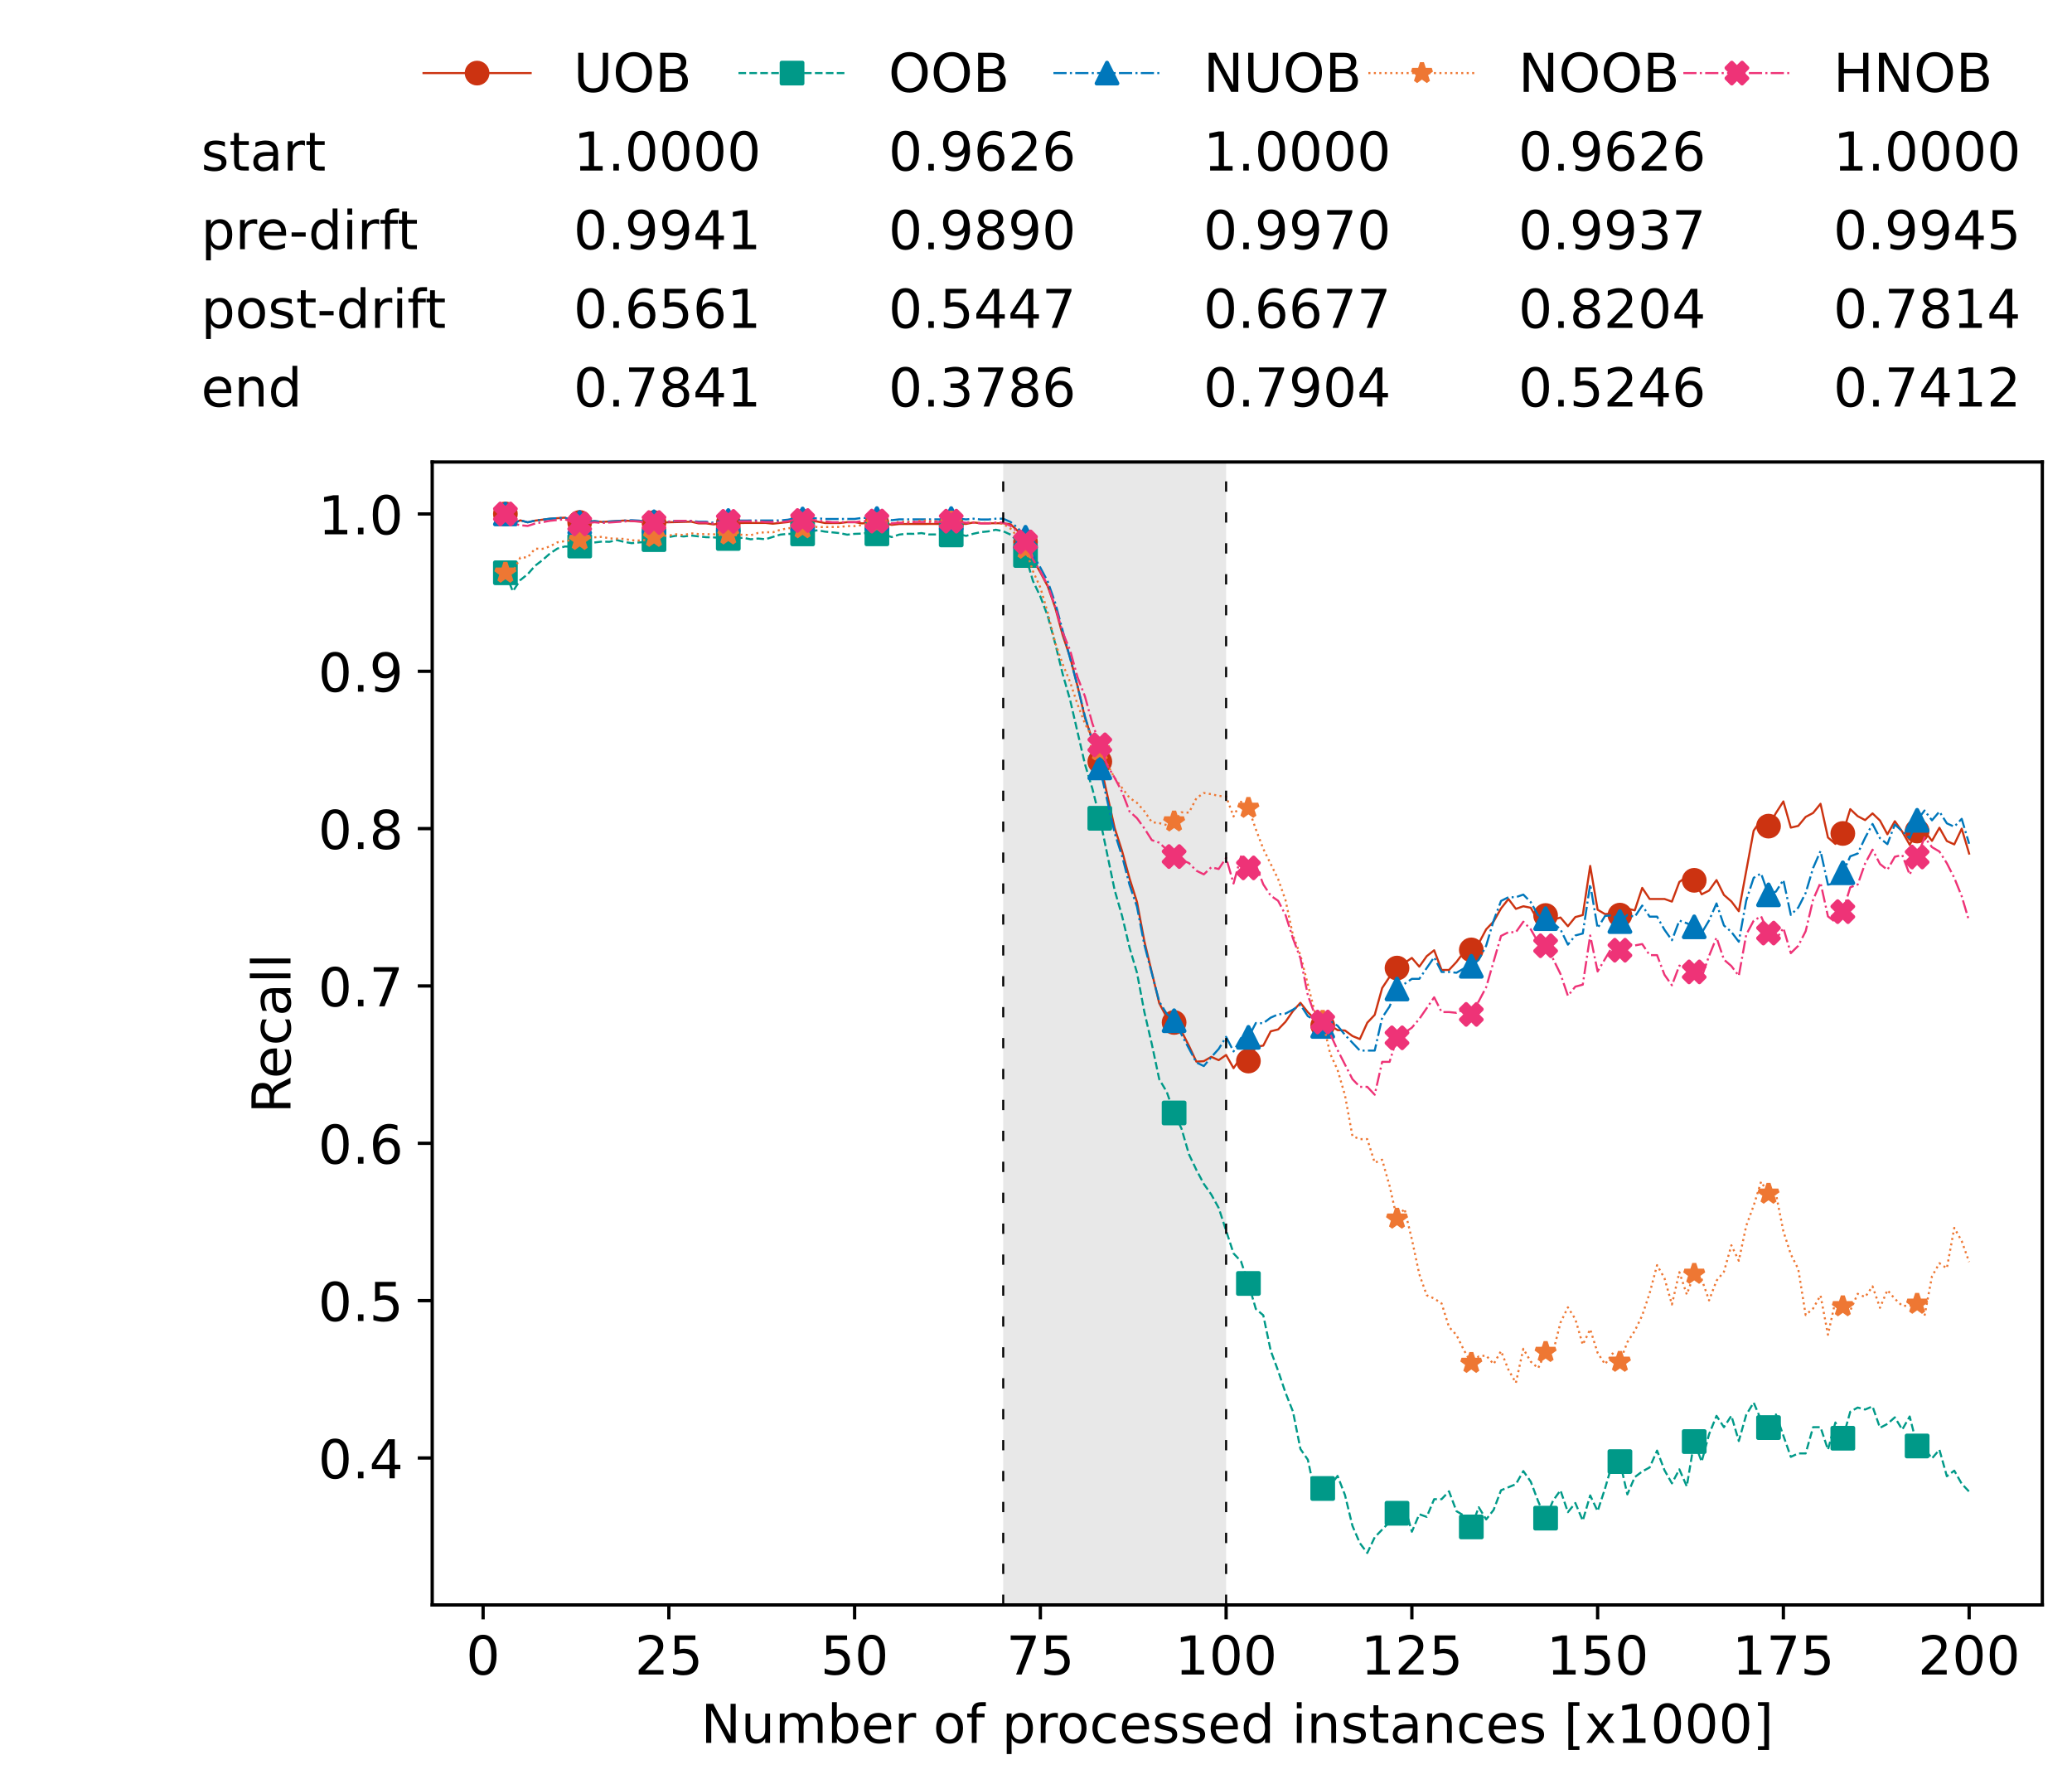 <?xml version="1.0" encoding="utf-8" standalone="no"?>
<!DOCTYPE svg PUBLIC "-//W3C//DTD SVG 1.1//EN"
  "http://www.w3.org/Graphics/SVG/1.1/DTD/svg11.dtd">
<!-- Created with matplotlib (https://matplotlib.org/) -->
<svg height="432.615pt" version="1.1" viewBox="0 0 502.65 432.615" width="502.65pt" xmlns="http://www.w3.org/2000/svg" xmlns:xlink="http://www.w3.org/1999/xlink">
 <defs>
  <style type="text/css">*{stroke-linecap:butt;stroke-linejoin:round;}</style>
 </defs>
 <g id="figure_1">
  <g id="patch_1">
   <path d="M 0 432.615 
L 502.65 432.615 
L 502.65 0 
L 0 0 
z
" style="fill:#ffffff;"/>
  </g>
  <g id="axes_1">
   <g id="patch_2">
    <path d="M 104.85 389.252 
L 495.45 389.252 
L 495.45 112.052 
L 104.85 112.052 
z
" style="fill:#ffffff;"/>
   </g>
   <g id="patch_3">
    <path clip-path="url(#pe3b5653348)" d="M 297.446 389.252 
L 297.446 112.052 
L 243.372 112.052 
L 243.372 389.252 
z
" style="fill:#d3d3d3;opacity:0.5;"/>
   </g>
   <g id="matplotlib.axis_1">
    <g id="xtick_1">
     <g id="line2d_1">
      <defs>
       <path d="M 0 0 
L 0 3.5 
" id="m981ac45012" style="stroke:#000000;stroke-width:0.8;"/>
      </defs>
      <g>
       <use style="stroke:#000000;stroke-width:0.8;" x="117.197" xlink:href="#m981ac45012" y="389.252"/>
      </g>
     </g>
     <g id="text_1">
      <!-- 0 -->
      <g transform="translate(113.061 406.13)scale(0.13 -0.13)">
       <defs>
        <path d="M 31.781 66.406 
Q 24.172 66.406 20.328 58.906 
Q 16.5 51.422 16.5 36.375 
Q 16.5 21.391 20.328 13.891 
Q 24.172 6.391 31.781 6.391 
Q 39.453 6.391 43.281 13.891 
Q 47.125 21.391 47.125 36.375 
Q 47.125 51.422 43.281 58.906 
Q 39.453 66.406 31.781 66.406 
z
M 31.781 74.219 
Q 44.047 74.219 50.516 64.516 
Q 56.984 54.828 56.984 36.375 
Q 56.984 17.969 50.516 8.266 
Q 44.047 -1.422 31.781 -1.422 
Q 19.531 -1.422 13.062 8.266 
Q 6.594 17.969 6.594 36.375 
Q 6.594 54.828 13.062 64.516 
Q 19.531 74.219 31.781 74.219 
z
" id="DejaVuSans-48"/>
       </defs>
       <use xlink:href="#DejaVuSans-48"/>
      </g>
     </g>
    </g>
    <g id="xtick_2">
     <g id="line2d_2">
      <g>
       <use style="stroke:#000000;stroke-width:0.8;" x="162.259" xlink:href="#m981ac45012" y="389.252"/>
      </g>
     </g>
     <g id="text_2">
      <!-- 25 -->
      <g transform="translate(153.988 406.13)scale(0.13 -0.13)">
       <defs>
        <path d="M 19.188 8.297 
L 53.609 8.297 
L 53.609 0 
L 7.328 0 
L 7.328 8.297 
Q 12.938 14.109 22.625 23.891 
Q 32.328 33.688 34.812 36.531 
Q 39.547 41.844 41.422 45.531 
Q 43.312 49.219 43.312 52.781 
Q 43.312 58.594 39.234 62.25 
Q 35.156 65.922 28.609 65.922 
Q 23.969 65.922 18.812 64.312 
Q 13.672 62.703 7.812 59.422 
L 7.812 69.391 
Q 13.766 71.781 18.938 73 
Q 24.125 74.219 28.422 74.219 
Q 39.75 74.219 46.484 68.547 
Q 53.219 62.891 53.219 53.422 
Q 53.219 48.922 51.531 44.891 
Q 49.859 40.875 45.406 35.406 
Q 44.188 33.984 37.641 27.219 
Q 31.109 20.453 19.188 8.297 
z
" id="DejaVuSans-50"/>
        <path d="M 10.797 72.906 
L 49.516 72.906 
L 49.516 64.594 
L 19.828 64.594 
L 19.828 46.734 
Q 21.969 47.469 24.109 47.828 
Q 26.266 48.188 28.422 48.188 
Q 40.625 48.188 47.75 41.5 
Q 54.891 34.812 54.891 23.391 
Q 54.891 11.625 47.562 5.094 
Q 40.234 -1.422 26.906 -1.422 
Q 22.312 -1.422 17.547 -0.641 
Q 12.797 0.141 7.719 1.703 
L 7.719 11.625 
Q 12.109 9.234 16.797 8.062 
Q 21.484 6.891 26.703 6.891 
Q 35.156 6.891 40.078 11.328 
Q 45.016 15.766 45.016 23.391 
Q 45.016 31 40.078 35.438 
Q 35.156 39.891 26.703 39.891 
Q 22.75 39.891 18.812 39.016 
Q 14.891 38.141 10.797 36.281 
z
" id="DejaVuSans-53"/>
       </defs>
       <use xlink:href="#DejaVuSans-50"/>
       <use x="63.623" xlink:href="#DejaVuSans-53"/>
      </g>
     </g>
    </g>
    <g id="xtick_3">
     <g id="line2d_3">
      <g>
       <use style="stroke:#000000;stroke-width:0.8;" x="207.322" xlink:href="#m981ac45012" y="389.252"/>
      </g>
     </g>
     <g id="text_3">
      <!-- 50 -->
      <g transform="translate(199.05 406.13)scale(0.13 -0.13)">
       <use xlink:href="#DejaVuSans-53"/>
       <use x="63.623" xlink:href="#DejaVuSans-48"/>
      </g>
     </g>
    </g>
    <g id="xtick_4">
     <g id="line2d_4">
      <g>
       <use style="stroke:#000000;stroke-width:0.8;" x="252.384" xlink:href="#m981ac45012" y="389.252"/>
      </g>
     </g>
     <g id="text_4">
      <!-- 75 -->
      <g transform="translate(244.113 406.13)scale(0.13 -0.13)">
       <defs>
        <path d="M 8.203 72.906 
L 55.078 72.906 
L 55.078 68.703 
L 28.609 0 
L 18.312 0 
L 43.219 64.594 
L 8.203 64.594 
z
" id="DejaVuSans-55"/>
       </defs>
       <use xlink:href="#DejaVuSans-55"/>
       <use x="63.623" xlink:href="#DejaVuSans-53"/>
      </g>
     </g>
    </g>
    <g id="xtick_5">
     <g id="line2d_5">
      <g>
       <use style="stroke:#000000;stroke-width:0.8;" x="297.446" xlink:href="#m981ac45012" y="389.252"/>
      </g>
     </g>
     <g id="text_5">
      <!-- 100 -->
      <g transform="translate(285.039 406.13)scale(0.13 -0.13)">
       <defs>
        <path d="M 12.406 8.297 
L 28.516 8.297 
L 28.516 63.922 
L 10.984 60.406 
L 10.984 69.391 
L 28.422 72.906 
L 38.281 72.906 
L 38.281 8.297 
L 54.391 8.297 
L 54.391 0 
L 12.406 0 
z
" id="DejaVuSans-49"/>
       </defs>
       <use xlink:href="#DejaVuSans-49"/>
       <use x="63.623" xlink:href="#DejaVuSans-48"/>
       <use x="127.246" xlink:href="#DejaVuSans-48"/>
      </g>
     </g>
    </g>
    <g id="xtick_6">
     <g id="line2d_6">
      <g>
       <use style="stroke:#000000;stroke-width:0.8;" x="342.509" xlink:href="#m981ac45012" y="389.252"/>
      </g>
     </g>
     <g id="text_6">
      <!-- 125 -->
      <g transform="translate(330.102 406.13)scale(0.13 -0.13)">
       <use xlink:href="#DejaVuSans-49"/>
       <use x="63.623" xlink:href="#DejaVuSans-50"/>
       <use x="127.246" xlink:href="#DejaVuSans-53"/>
      </g>
     </g>
    </g>
    <g id="xtick_7">
     <g id="line2d_7">
      <g>
       <use style="stroke:#000000;stroke-width:0.8;" x="387.571" xlink:href="#m981ac45012" y="389.252"/>
      </g>
     </g>
     <g id="text_7">
      <!-- 150 -->
      <g transform="translate(375.164 406.13)scale(0.13 -0.13)">
       <use xlink:href="#DejaVuSans-49"/>
       <use x="63.623" xlink:href="#DejaVuSans-53"/>
       <use x="127.246" xlink:href="#DejaVuSans-48"/>
      </g>
     </g>
    </g>
    <g id="xtick_8">
     <g id="line2d_8">
      <g>
       <use style="stroke:#000000;stroke-width:0.8;" x="432.633" xlink:href="#m981ac45012" y="389.252"/>
      </g>
     </g>
     <g id="text_8">
      <!-- 175 -->
      <g transform="translate(420.226 406.13)scale(0.13 -0.13)">
       <use xlink:href="#DejaVuSans-49"/>
       <use x="63.623" xlink:href="#DejaVuSans-55"/>
       <use x="127.246" xlink:href="#DejaVuSans-53"/>
      </g>
     </g>
    </g>
    <g id="xtick_9">
     <g id="line2d_9">
      <g>
       <use style="stroke:#000000;stroke-width:0.8;" x="477.695" xlink:href="#m981ac45012" y="389.252"/>
      </g>
     </g>
     <g id="text_9">
      <!-- 200 -->
      <g transform="translate(465.289 406.13)scale(0.13 -0.13)">
       <use xlink:href="#DejaVuSans-50"/>
       <use x="63.623" xlink:href="#DejaVuSans-48"/>
       <use x="127.246" xlink:href="#DejaVuSans-48"/>
      </g>
     </g>
    </g>
    <g id="text_10">
     <!-- Number of processed instances [x1000] -->
     <g transform="translate(170.025 422.711)scale(0.13 -0.13)">
      <defs>
       <path d="M 9.812 72.906 
L 23.094 72.906 
L 55.422 11.922 
L 55.422 72.906 
L 64.984 72.906 
L 64.984 0 
L 51.703 0 
L 19.391 60.984 
L 19.391 0 
L 9.812 0 
z
" id="DejaVuSans-78"/>
       <path d="M 8.5 21.578 
L 8.5 54.688 
L 17.484 54.688 
L 17.484 21.922 
Q 17.484 14.156 20.5 10.266 
Q 23.531 6.391 29.594 6.391 
Q 36.859 6.391 41.078 11.031 
Q 45.312 15.672 45.312 23.688 
L 45.312 54.688 
L 54.297 54.688 
L 54.297 0 
L 45.312 0 
L 45.312 8.406 
Q 42.047 3.422 37.719 1 
Q 33.406 -1.422 27.688 -1.422 
Q 18.266 -1.422 13.375 4.438 
Q 8.5 10.297 8.5 21.578 
z
M 31.109 56 
z
" id="DejaVuSans-117"/>
       <path d="M 52 44.188 
Q 55.375 50.25 60.062 53.125 
Q 64.75 56 71.094 56 
Q 79.641 56 84.281 50.016 
Q 88.922 44.047 88.922 33.016 
L 88.922 0 
L 79.891 0 
L 79.891 32.719 
Q 79.891 40.578 77.094 44.375 
Q 74.312 48.188 68.609 48.188 
Q 61.625 48.188 57.562 43.547 
Q 53.516 38.922 53.516 30.906 
L 53.516 0 
L 44.484 0 
L 44.484 32.719 
Q 44.484 40.625 41.703 44.406 
Q 38.922 48.188 33.109 48.188 
Q 26.219 48.188 22.156 43.531 
Q 18.109 38.875 18.109 30.906 
L 18.109 0 
L 9.078 0 
L 9.078 54.688 
L 18.109 54.688 
L 18.109 46.188 
Q 21.188 51.219 25.484 53.609 
Q 29.781 56 35.688 56 
Q 41.656 56 45.828 52.969 
Q 50 49.953 52 44.188 
z
" id="DejaVuSans-109"/>
       <path d="M 48.688 27.297 
Q 48.688 37.203 44.609 42.844 
Q 40.531 48.484 33.406 48.484 
Q 26.266 48.484 22.188 42.844 
Q 18.109 37.203 18.109 27.297 
Q 18.109 17.391 22.188 11.75 
Q 26.266 6.109 33.406 6.109 
Q 40.531 6.109 44.609 11.75 
Q 48.688 17.391 48.688 27.297 
z
M 18.109 46.391 
Q 20.953 51.266 25.266 53.625 
Q 29.594 56 35.594 56 
Q 45.562 56 51.781 48.094 
Q 58.016 40.188 58.016 27.297 
Q 58.016 14.406 51.781 6.484 
Q 45.562 -1.422 35.594 -1.422 
Q 29.594 -1.422 25.266 0.953 
Q 20.953 3.328 18.109 8.203 
L 18.109 0 
L 9.078 0 
L 9.078 75.984 
L 18.109 75.984 
z
" id="DejaVuSans-98"/>
       <path d="M 56.203 29.594 
L 56.203 25.203 
L 14.891 25.203 
Q 15.484 15.922 20.484 11.062 
Q 25.484 6.203 34.422 6.203 
Q 39.594 6.203 44.453 7.469 
Q 49.312 8.734 54.109 11.281 
L 54.109 2.781 
Q 49.266 0.734 44.188 -0.344 
Q 39.109 -1.422 33.891 -1.422 
Q 20.797 -1.422 13.156 6.188 
Q 5.516 13.812 5.516 26.812 
Q 5.516 40.234 12.766 48.109 
Q 20.016 56 32.328 56 
Q 43.359 56 49.781 48.891 
Q 56.203 41.797 56.203 29.594 
z
M 47.219 32.234 
Q 47.125 39.594 43.094 43.984 
Q 39.062 48.391 32.422 48.391 
Q 24.906 48.391 20.391 44.141 
Q 15.875 39.891 15.188 32.172 
z
" id="DejaVuSans-101"/>
       <path d="M 41.109 46.297 
Q 39.594 47.172 37.812 47.578 
Q 36.031 48 33.891 48 
Q 26.266 48 22.188 43.047 
Q 18.109 38.094 18.109 28.812 
L 18.109 0 
L 9.078 0 
L 9.078 54.688 
L 18.109 54.688 
L 18.109 46.188 
Q 20.953 51.172 25.484 53.578 
Q 30.031 56 36.531 56 
Q 37.453 56 38.578 55.875 
Q 39.703 55.766 41.062 55.516 
z
" id="DejaVuSans-114"/>
       <path id="DejaVuSans-32"/>
       <path d="M 30.609 48.391 
Q 23.391 48.391 19.188 42.75 
Q 14.984 37.109 14.984 27.297 
Q 14.984 17.484 19.156 11.844 
Q 23.344 6.203 30.609 6.203 
Q 37.797 6.203 41.984 11.859 
Q 46.188 17.531 46.188 27.297 
Q 46.188 37.016 41.984 42.703 
Q 37.797 48.391 30.609 48.391 
z
M 30.609 56 
Q 42.328 56 49.016 48.375 
Q 55.719 40.766 55.719 27.297 
Q 55.719 13.875 49.016 6.219 
Q 42.328 -1.422 30.609 -1.422 
Q 18.844 -1.422 12.172 6.219 
Q 5.516 13.875 5.516 27.297 
Q 5.516 40.766 12.172 48.375 
Q 18.844 56 30.609 56 
z
" id="DejaVuSans-111"/>
       <path d="M 37.109 75.984 
L 37.109 68.5 
L 28.516 68.5 
Q 23.688 68.5 21.797 66.547 
Q 19.922 64.594 19.922 59.516 
L 19.922 54.688 
L 34.719 54.688 
L 34.719 47.703 
L 19.922 47.703 
L 19.922 0 
L 10.891 0 
L 10.891 47.703 
L 2.297 47.703 
L 2.297 54.688 
L 10.891 54.688 
L 10.891 58.5 
Q 10.891 67.625 15.141 71.797 
Q 19.391 75.984 28.609 75.984 
z
" id="DejaVuSans-102"/>
       <path d="M 18.109 8.203 
L 18.109 -20.797 
L 9.078 -20.797 
L 9.078 54.688 
L 18.109 54.688 
L 18.109 46.391 
Q 20.953 51.266 25.266 53.625 
Q 29.594 56 35.594 56 
Q 45.562 56 51.781 48.094 
Q 58.016 40.188 58.016 27.297 
Q 58.016 14.406 51.781 6.484 
Q 45.562 -1.422 35.594 -1.422 
Q 29.594 -1.422 25.266 0.953 
Q 20.953 3.328 18.109 8.203 
z
M 48.688 27.297 
Q 48.688 37.203 44.609 42.844 
Q 40.531 48.484 33.406 48.484 
Q 26.266 48.484 22.188 42.844 
Q 18.109 37.203 18.109 27.297 
Q 18.109 17.391 22.188 11.75 
Q 26.266 6.109 33.406 6.109 
Q 40.531 6.109 44.609 11.75 
Q 48.688 17.391 48.688 27.297 
z
" id="DejaVuSans-112"/>
       <path d="M 48.781 52.594 
L 48.781 44.188 
Q 44.969 46.297 41.141 47.344 
Q 37.312 48.391 33.406 48.391 
Q 24.656 48.391 19.812 42.844 
Q 14.984 37.312 14.984 27.297 
Q 14.984 17.281 19.812 11.734 
Q 24.656 6.203 33.406 6.203 
Q 37.312 6.203 41.141 7.25 
Q 44.969 8.297 48.781 10.406 
L 48.781 2.094 
Q 45.016 0.344 40.984 -0.531 
Q 36.969 -1.422 32.422 -1.422 
Q 20.062 -1.422 12.781 6.344 
Q 5.516 14.109 5.516 27.297 
Q 5.516 40.672 12.859 48.328 
Q 20.219 56 33.016 56 
Q 37.156 56 41.109 55.141 
Q 45.062 54.297 48.781 52.594 
z
" id="DejaVuSans-99"/>
       <path d="M 44.281 53.078 
L 44.281 44.578 
Q 40.484 46.531 36.375 47.5 
Q 32.281 48.484 27.875 48.484 
Q 21.188 48.484 17.844 46.438 
Q 14.5 44.391 14.5 40.281 
Q 14.5 37.156 16.891 35.375 
Q 19.281 33.594 26.516 31.984 
L 29.594 31.297 
Q 39.156 29.25 43.188 25.516 
Q 47.219 21.781 47.219 15.094 
Q 47.219 7.469 41.188 3.016 
Q 35.156 -1.422 24.609 -1.422 
Q 20.219 -1.422 15.453 -0.562 
Q 10.688 0.297 5.422 2 
L 5.422 11.281 
Q 10.406 8.688 15.234 7.391 
Q 20.062 6.109 24.812 6.109 
Q 31.156 6.109 34.562 8.281 
Q 37.984 10.453 37.984 14.406 
Q 37.984 18.062 35.516 20.016 
Q 33.062 21.969 24.703 23.781 
L 21.578 24.516 
Q 13.234 26.266 9.516 29.906 
Q 5.812 33.547 5.812 39.891 
Q 5.812 47.609 11.281 51.797 
Q 16.75 56 26.812 56 
Q 31.781 56 36.172 55.266 
Q 40.578 54.547 44.281 53.078 
z
" id="DejaVuSans-115"/>
       <path d="M 45.406 46.391 
L 45.406 75.984 
L 54.391 75.984 
L 54.391 0 
L 45.406 0 
L 45.406 8.203 
Q 42.578 3.328 38.25 0.953 
Q 33.938 -1.422 27.875 -1.422 
Q 17.969 -1.422 11.734 6.484 
Q 5.516 14.406 5.516 27.297 
Q 5.516 40.188 11.734 48.094 
Q 17.969 56 27.875 56 
Q 33.938 56 38.25 53.625 
Q 42.578 51.266 45.406 46.391 
z
M 14.797 27.297 
Q 14.797 17.391 18.875 11.75 
Q 22.953 6.109 30.078 6.109 
Q 37.203 6.109 41.297 11.75 
Q 45.406 17.391 45.406 27.297 
Q 45.406 37.203 41.297 42.844 
Q 37.203 48.484 30.078 48.484 
Q 22.953 48.484 18.875 42.844 
Q 14.797 37.203 14.797 27.297 
z
" id="DejaVuSans-100"/>
       <path d="M 9.422 54.688 
L 18.406 54.688 
L 18.406 0 
L 9.422 0 
z
M 9.422 75.984 
L 18.406 75.984 
L 18.406 64.594 
L 9.422 64.594 
z
" id="DejaVuSans-105"/>
       <path d="M 54.891 33.016 
L 54.891 0 
L 45.906 0 
L 45.906 32.719 
Q 45.906 40.484 42.875 44.328 
Q 39.844 48.188 33.797 48.188 
Q 26.516 48.188 22.312 43.547 
Q 18.109 38.922 18.109 30.906 
L 18.109 0 
L 9.078 0 
L 9.078 54.688 
L 18.109 54.688 
L 18.109 46.188 
Q 21.344 51.125 25.703 53.562 
Q 30.078 56 35.797 56 
Q 45.219 56 50.047 50.172 
Q 54.891 44.344 54.891 33.016 
z
" id="DejaVuSans-110"/>
       <path d="M 18.312 70.219 
L 18.312 54.688 
L 36.812 54.688 
L 36.812 47.703 
L 18.312 47.703 
L 18.312 18.016 
Q 18.312 11.328 20.141 9.422 
Q 21.969 7.516 27.594 7.516 
L 36.812 7.516 
L 36.812 0 
L 27.594 0 
Q 17.188 0 13.234 3.875 
Q 9.281 7.766 9.281 18.016 
L 9.281 47.703 
L 2.688 47.703 
L 2.688 54.688 
L 9.281 54.688 
L 9.281 70.219 
z
" id="DejaVuSans-116"/>
       <path d="M 34.281 27.484 
Q 23.391 27.484 19.188 25 
Q 14.984 22.516 14.984 16.5 
Q 14.984 11.719 18.141 8.906 
Q 21.297 6.109 26.703 6.109 
Q 34.188 6.109 38.703 11.406 
Q 43.219 16.703 43.219 25.484 
L 43.219 27.484 
z
M 52.203 31.203 
L 52.203 0 
L 43.219 0 
L 43.219 8.297 
Q 40.141 3.328 35.547 0.953 
Q 30.953 -1.422 24.312 -1.422 
Q 15.922 -1.422 10.953 3.297 
Q 6 8.016 6 15.922 
Q 6 25.141 12.172 29.828 
Q 18.359 34.516 30.609 34.516 
L 43.219 34.516 
L 43.219 35.406 
Q 43.219 41.609 39.141 45 
Q 35.062 48.391 27.688 48.391 
Q 23 48.391 18.547 47.266 
Q 14.109 46.141 10.016 43.891 
L 10.016 52.203 
Q 14.938 54.109 19.578 55.047 
Q 24.219 56 28.609 56 
Q 40.484 56 46.344 49.844 
Q 52.203 43.703 52.203 31.203 
z
" id="DejaVuSans-97"/>
       <path d="M 8.594 75.984 
L 29.297 75.984 
L 29.297 69 
L 17.578 69 
L 17.578 -6.203 
L 29.297 -6.203 
L 29.297 -13.188 
L 8.594 -13.188 
z
" id="DejaVuSans-91"/>
       <path d="M 54.891 54.688 
L 35.109 28.078 
L 55.906 0 
L 45.312 0 
L 29.391 21.484 
L 13.484 0 
L 2.875 0 
L 24.125 28.609 
L 4.688 54.688 
L 15.281 54.688 
L 29.781 35.203 
L 44.281 54.688 
z
" id="DejaVuSans-120"/>
       <path d="M 30.422 75.984 
L 30.422 -13.188 
L 9.719 -13.188 
L 9.719 -6.203 
L 21.391 -6.203 
L 21.391 69 
L 9.719 69 
L 9.719 75.984 
z
" id="DejaVuSans-93"/>
      </defs>
      <use xlink:href="#DejaVuSans-78"/>
      <use x="74.805" xlink:href="#DejaVuSans-117"/>
      <use x="138.184" xlink:href="#DejaVuSans-109"/>
      <use x="235.596" xlink:href="#DejaVuSans-98"/>
      <use x="299.072" xlink:href="#DejaVuSans-101"/>
      <use x="360.596" xlink:href="#DejaVuSans-114"/>
      <use x="401.709" xlink:href="#DejaVuSans-32"/>
      <use x="433.496" xlink:href="#DejaVuSans-111"/>
      <use x="494.678" xlink:href="#DejaVuSans-102"/>
      <use x="529.883" xlink:href="#DejaVuSans-32"/>
      <use x="561.67" xlink:href="#DejaVuSans-112"/>
      <use x="625.146" xlink:href="#DejaVuSans-114"/>
      <use x="664.01" xlink:href="#DejaVuSans-111"/>
      <use x="725.191" xlink:href="#DejaVuSans-99"/>
      <use x="780.172" xlink:href="#DejaVuSans-101"/>
      <use x="841.695" xlink:href="#DejaVuSans-115"/>
      <use x="893.795" xlink:href="#DejaVuSans-115"/>
      <use x="945.895" xlink:href="#DejaVuSans-101"/>
      <use x="1007.418" xlink:href="#DejaVuSans-100"/>
      <use x="1070.895" xlink:href="#DejaVuSans-32"/>
      <use x="1102.682" xlink:href="#DejaVuSans-105"/>
      <use x="1130.465" xlink:href="#DejaVuSans-110"/>
      <use x="1193.844" xlink:href="#DejaVuSans-115"/>
      <use x="1245.943" xlink:href="#DejaVuSans-116"/>
      <use x="1285.152" xlink:href="#DejaVuSans-97"/>
      <use x="1346.432" xlink:href="#DejaVuSans-110"/>
      <use x="1409.811" xlink:href="#DejaVuSans-99"/>
      <use x="1464.791" xlink:href="#DejaVuSans-101"/>
      <use x="1526.314" xlink:href="#DejaVuSans-115"/>
      <use x="1578.414" xlink:href="#DejaVuSans-32"/>
      <use x="1610.201" xlink:href="#DejaVuSans-91"/>
      <use x="1649.215" xlink:href="#DejaVuSans-120"/>
      <use x="1708.395" xlink:href="#DejaVuSans-49"/>
      <use x="1772.018" xlink:href="#DejaVuSans-48"/>
      <use x="1835.641" xlink:href="#DejaVuSans-48"/>
      <use x="1899.264" xlink:href="#DejaVuSans-48"/>
      <use x="1962.887" xlink:href="#DejaVuSans-93"/>
     </g>
    </g>
   </g>
   <g id="matplotlib.axis_2">
    <g id="ytick_1">
     <g id="line2d_10">
      <defs>
       <path d="M 0 0 
L -3.5 0 
" id="mc681690b6b" style="stroke:#000000;stroke-width:0.8;"/>
      </defs>
      <g>
       <use style="stroke:#000000;stroke-width:0.8;" x="104.85" xlink:href="#mc681690b6b" y="353.607"/>
      </g>
     </g>
     <g id="text_11">
      <!-- 0.4 -->
      <g transform="translate(77.176 358.546)scale(0.13 -0.13)">
       <defs>
        <path d="M 10.688 12.406 
L 21 12.406 
L 21 0 
L 10.688 0 
z
" id="DejaVuSans-46"/>
        <path d="M 37.797 64.312 
L 12.891 25.391 
L 37.797 25.391 
z
M 35.203 72.906 
L 47.609 72.906 
L 47.609 25.391 
L 58.016 25.391 
L 58.016 17.188 
L 47.609 17.188 
L 47.609 0 
L 37.797 0 
L 37.797 17.188 
L 4.891 17.188 
L 4.891 26.703 
z
" id="DejaVuSans-52"/>
       </defs>
       <use xlink:href="#DejaVuSans-48"/>
       <use x="63.623" xlink:href="#DejaVuSans-46"/>
       <use x="95.41" xlink:href="#DejaVuSans-52"/>
      </g>
     </g>
    </g>
    <g id="ytick_2">
     <g id="line2d_11">
      <g>
       <use style="stroke:#000000;stroke-width:0.8;" x="104.85" xlink:href="#mc681690b6b" y="315.448"/>
      </g>
     </g>
     <g id="text_12">
      <!-- 0.5 -->
      <g transform="translate(77.176 320.387)scale(0.13 -0.13)">
       <use xlink:href="#DejaVuSans-48"/>
       <use x="63.623" xlink:href="#DejaVuSans-46"/>
       <use x="95.41" xlink:href="#DejaVuSans-53"/>
      </g>
     </g>
    </g>
    <g id="ytick_3">
     <g id="line2d_12">
      <g>
       <use style="stroke:#000000;stroke-width:0.8;" x="104.85" xlink:href="#mc681690b6b" y="277.289"/>
      </g>
     </g>
     <g id="text_13">
      <!-- 0.6 -->
      <g transform="translate(77.176 282.228)scale(0.13 -0.13)">
       <defs>
        <path d="M 33.016 40.375 
Q 26.375 40.375 22.484 35.828 
Q 18.609 31.297 18.609 23.391 
Q 18.609 15.531 22.484 10.953 
Q 26.375 6.391 33.016 6.391 
Q 39.656 6.391 43.531 10.953 
Q 47.406 15.531 47.406 23.391 
Q 47.406 31.297 43.531 35.828 
Q 39.656 40.375 33.016 40.375 
z
M 52.594 71.297 
L 52.594 62.312 
Q 48.875 64.062 45.094 64.984 
Q 41.312 65.922 37.594 65.922 
Q 27.828 65.922 22.672 59.328 
Q 17.531 52.734 16.797 39.406 
Q 19.672 43.656 24.016 45.922 
Q 28.375 48.188 33.594 48.188 
Q 44.578 48.188 50.953 41.516 
Q 57.328 34.859 57.328 23.391 
Q 57.328 12.156 50.688 5.359 
Q 44.047 -1.422 33.016 -1.422 
Q 20.359 -1.422 13.672 8.266 
Q 6.984 17.969 6.984 36.375 
Q 6.984 53.656 15.188 63.938 
Q 23.391 74.219 37.203 74.219 
Q 40.922 74.219 44.703 73.484 
Q 48.484 72.75 52.594 71.297 
z
" id="DejaVuSans-54"/>
       </defs>
       <use xlink:href="#DejaVuSans-48"/>
       <use x="63.623" xlink:href="#DejaVuSans-46"/>
       <use x="95.41" xlink:href="#DejaVuSans-54"/>
      </g>
     </g>
    </g>
    <g id="ytick_4">
     <g id="line2d_13">
      <g>
       <use style="stroke:#000000;stroke-width:0.8;" x="104.85" xlink:href="#mc681690b6b" y="239.129"/>
      </g>
     </g>
     <g id="text_14">
      <!-- 0.7 -->
      <g transform="translate(77.176 244.068)scale(0.13 -0.13)">
       <use xlink:href="#DejaVuSans-48"/>
       <use x="63.623" xlink:href="#DejaVuSans-46"/>
       <use x="95.41" xlink:href="#DejaVuSans-55"/>
      </g>
     </g>
    </g>
    <g id="ytick_5">
     <g id="line2d_14">
      <g>
       <use style="stroke:#000000;stroke-width:0.8;" x="104.85" xlink:href="#mc681690b6b" y="200.97"/>
      </g>
     </g>
     <g id="text_15">
      <!-- 0.8 -->
      <g transform="translate(77.176 205.909)scale(0.13 -0.13)">
       <defs>
        <path d="M 31.781 34.625 
Q 24.75 34.625 20.719 30.859 
Q 16.703 27.094 16.703 20.516 
Q 16.703 13.922 20.719 10.156 
Q 24.75 6.391 31.781 6.391 
Q 38.812 6.391 42.859 10.172 
Q 46.922 13.969 46.922 20.516 
Q 46.922 27.094 42.891 30.859 
Q 38.875 34.625 31.781 34.625 
z
M 21.922 38.812 
Q 15.578 40.375 12.031 44.719 
Q 8.5 49.078 8.5 55.328 
Q 8.5 64.062 14.719 69.141 
Q 20.953 74.219 31.781 74.219 
Q 42.672 74.219 48.875 69.141 
Q 55.078 64.062 55.078 55.328 
Q 55.078 49.078 51.531 44.719 
Q 48 40.375 41.703 38.812 
Q 48.828 37.156 52.797 32.312 
Q 56.781 27.484 56.781 20.516 
Q 56.781 9.906 50.312 4.234 
Q 43.844 -1.422 31.781 -1.422 
Q 19.734 -1.422 13.25 4.234 
Q 6.781 9.906 6.781 20.516 
Q 6.781 27.484 10.781 32.312 
Q 14.797 37.156 21.922 38.812 
z
M 18.312 54.391 
Q 18.312 48.734 21.844 45.562 
Q 25.391 42.391 31.781 42.391 
Q 38.141 42.391 41.719 45.562 
Q 45.312 48.734 45.312 54.391 
Q 45.312 60.062 41.719 63.234 
Q 38.141 66.406 31.781 66.406 
Q 25.391 66.406 21.844 63.234 
Q 18.312 60.062 18.312 54.391 
z
" id="DejaVuSans-56"/>
       </defs>
       <use xlink:href="#DejaVuSans-48"/>
       <use x="63.623" xlink:href="#DejaVuSans-46"/>
       <use x="95.41" xlink:href="#DejaVuSans-56"/>
      </g>
     </g>
    </g>
    <g id="ytick_6">
     <g id="line2d_15">
      <g>
       <use style="stroke:#000000;stroke-width:0.8;" x="104.85" xlink:href="#mc681690b6b" y="162.811"/>
      </g>
     </g>
     <g id="text_16">
      <!-- 0.9 -->
      <g transform="translate(77.176 167.75)scale(0.13 -0.13)">
       <defs>
        <path d="M 10.984 1.516 
L 10.984 10.5 
Q 14.703 8.734 18.5 7.812 
Q 22.312 6.891 25.984 6.891 
Q 35.75 6.891 40.891 13.453 
Q 46.047 20.016 46.781 33.406 
Q 43.953 29.203 39.594 26.953 
Q 35.25 24.703 29.984 24.703 
Q 19.047 24.703 12.672 31.312 
Q 6.297 37.938 6.297 49.422 
Q 6.297 60.641 12.938 67.422 
Q 19.578 74.219 30.609 74.219 
Q 43.266 74.219 49.922 64.516 
Q 56.594 54.828 56.594 36.375 
Q 56.594 19.141 48.406 8.859 
Q 40.234 -1.422 26.422 -1.422 
Q 22.703 -1.422 18.891 -0.688 
Q 15.094 0.047 10.984 1.516 
z
M 30.609 32.422 
Q 37.25 32.422 41.125 36.953 
Q 45.016 41.5 45.016 49.422 
Q 45.016 57.281 41.125 61.844 
Q 37.25 66.406 30.609 66.406 
Q 23.969 66.406 20.094 61.844 
Q 16.219 57.281 16.219 49.422 
Q 16.219 41.5 20.094 36.953 
Q 23.969 32.422 30.609 32.422 
z
" id="DejaVuSans-57"/>
       </defs>
       <use xlink:href="#DejaVuSans-48"/>
       <use x="63.623" xlink:href="#DejaVuSans-46"/>
       <use x="95.41" xlink:href="#DejaVuSans-57"/>
      </g>
     </g>
    </g>
    <g id="ytick_7">
     <g id="line2d_16">
      <g>
       <use style="stroke:#000000;stroke-width:0.8;" x="104.85" xlink:href="#mc681690b6b" y="124.652"/>
      </g>
     </g>
     <g id="text_17">
      <!-- 1.0 -->
      <g transform="translate(77.176 129.591)scale(0.13 -0.13)">
       <use xlink:href="#DejaVuSans-49"/>
       <use x="63.623" xlink:href="#DejaVuSans-46"/>
       <use x="95.41" xlink:href="#DejaVuSans-48"/>
      </g>
     </g>
    </g>
    <g id="text_18">
     <!-- Recall -->
     <g transform="translate(70.472 270.044)rotate(-90)scale(0.13 -0.13)">
      <defs>
       <path d="M 44.391 34.188 
Q 47.562 33.109 50.562 29.594 
Q 53.562 26.078 56.594 19.922 
L 66.609 0 
L 56 0 
L 46.688 18.703 
Q 43.062 26.031 39.672 28.422 
Q 36.281 30.812 30.422 30.812 
L 19.672 30.812 
L 19.672 0 
L 9.812 0 
L 9.812 72.906 
L 32.078 72.906 
Q 44.578 72.906 50.734 67.672 
Q 56.891 62.453 56.891 51.906 
Q 56.891 45.016 53.688 40.469 
Q 50.484 35.938 44.391 34.188 
z
M 19.672 64.797 
L 19.672 38.922 
L 32.078 38.922 
Q 39.203 38.922 42.844 42.219 
Q 46.484 45.516 46.484 51.906 
Q 46.484 58.297 42.844 61.547 
Q 39.203 64.797 32.078 64.797 
z
" id="DejaVuSans-82"/>
       <path d="M 9.422 75.984 
L 18.406 75.984 
L 18.406 0 
L 9.422 0 
z
" id="DejaVuSans-108"/>
      </defs>
      <use xlink:href="#DejaVuSans-82"/>
      <use x="64.982" xlink:href="#DejaVuSans-101"/>
      <use x="126.506" xlink:href="#DejaVuSans-99"/>
      <use x="181.486" xlink:href="#DejaVuSans-97"/>
      <use x="242.766" xlink:href="#DejaVuSans-108"/>
      <use x="270.549" xlink:href="#DejaVuSans-108"/>
     </g>
    </g>
   </g>
   <g id="line2d_17"/>
   <g id="line2d_18"/>
   <g id="line2d_19"/>
   <g id="line2d_20"/>
   <g id="line2d_21"/>
   <g id="line2d_22">
    <path clip-path="url(#pe3b5653348)" d="M 122.605 124.652 
L 124.407 126.979 
L 126.21 126.203 
L 128.012 126.675 
L 129.815 126.27 
L 133.419 125.808 
L 137.024 125.551 
L 138.827 126.273 
L 140.629 126.713 
L 144.234 126.396 
L 146.037 126.592 
L 151.444 126.25 
L 158.654 126.758 
L 167.667 126.534 
L 169.469 126.935 
L 171.272 126.935 
L 173.074 127.18 
L 176.679 126.85 
L 185.692 126.827 
L 187.494 127.012 
L 191.099 126.631 
L 192.902 126.264 
L 194.704 126.457 
L 196.507 126.277 
L 198.309 126.501 
L 200.112 126.854 
L 203.717 126.854 
L 205.519 126.643 
L 207.322 126.643 
L 209.124 126.939 
L 210.927 126.742 
L 212.729 126.899 
L 214.532 126.899 
L 216.334 127.293 
L 218.137 127.092 
L 234.359 127.067 
L 236.162 126.714 
L 237.964 126.911 
L 243.372 126.9 
L 245.174 127.163 
L 246.976 128.863 
L 248.779 131.471 
L 250.581 135.711 
L 252.384 138.827 
L 254.186 142.234 
L 255.989 147.379 
L 257.791 154.034 
L 259.594 159.397 
L 261.396 166.377 
L 263.199 174.076 
L 266.804 184.713 
L 270.409 200.827 
L 272.211 206.419 
L 274.014 213.037 
L 275.816 218.72 
L 277.619 228.302 
L 281.224 243.32 
L 283.026 246.708 
L 284.829 247.98 
L 286.631 250.1 
L 288.434 253.658 
L 290.236 257.488 
L 292.039 257.364 
L 293.841 256.32 
L 295.644 257.125 
L 297.446 255.868 
L 299.249 259.072 
L 301.051 256.431 
L 302.854 257.34 
L 304.656 253.869 
L 306.459 253.601 
L 308.261 250.128 
L 310.064 249.674 
L 311.866 247.807 
L 313.669 245.2 
L 315.471 243.211 
L 317.274 245.509 
L 319.076 247.235 
L 320.879 248.719 
L 322.681 248.719 
L 324.484 249.83 
L 326.286 249.931 
L 328.089 251.27 
L 329.891 252.018 
L 331.694 248.043 
L 333.496 246.135 
L 335.299 239.636 
L 337.101 236.91 
L 338.904 234.79 
L 342.509 232.328 
L 344.311 234.448 
L 346.114 231.904 
L 347.916 230.473 
L 349.719 235.243 
L 351.521 235.243 
L 353.324 233.316 
L 355.126 230.905 
L 356.928 230.384 
L 358.731 228.794 
L 360.533 225.387 
L 362.336 223.5 
L 364.138 220.32 
L 365.941 218.049 
L 367.743 220.434 
L 369.546 219.798 
L 371.348 220.165 
L 373.151 223.345 
L 374.953 222.04 
L 376.756 223.1 
L 378.558 222.522 
L 380.361 224.642 
L 382.163 222.416 
L 383.966 221.939 
L 385.768 210.014 
L 387.571 220.644 
L 389.373 221.704 
L 391.176 221.541 
L 392.978 221.949 
L 394.781 220.359 
L 396.583 220.793 
L 398.386 215.342 
L 400.188 218.032 
L 403.793 218.032 
L 405.596 218.668 
L 407.398 213.898 
L 409.201 212.626 
L 411.003 213.507 
L 412.806 216.899 
L 414.608 215.99 
L 416.411 213.446 
L 418.213 217.06 
L 420.016 218.621 
L 421.818 221.006 
L 425.423 201.472 
L 427.226 198.822 
L 429.028 200.365 
L 430.831 197.185 
L 432.633 194.367 
L 434.436 200.727 
L 436.238 200.307 
L 438.041 198.127 
L 439.843 197.173 
L 441.646 194.947 
L 443.448 203.124 
L 445.251 204.685 
L 447.053 202.141 
L 448.856 196.244 
L 450.658 197.947 
L 452.461 198.901 
L 454.263 197.275 
L 456.066 199.01 
L 457.868 202.349 
L 459.671 199.169 
L 461.473 201.713 
L 463.276 204.892 
L 465.078 201.554 
L 466.881 201.554 
L 468.683 203.939 
L 470.485 200.759 
L 472.288 203.98 
L 474.09 204.797 
L 475.893 200.982 
L 477.695 207.023 
L 477.695 207.023 
" style="fill:none;stroke:#cc3311;stroke-linecap:square;stroke-width:0.5;"/>
    <defs>
     <path d="M 0 2.5 
C 0.663 2.5 1.299 2.237 1.768 1.768 
C 2.237 1.299 2.5 0.663 2.5 0 
C 2.5 -0.663 2.237 -1.299 1.768 -1.768 
C 1.299 -2.237 0.663 -2.5 0 -2.5 
C -0.663 -2.5 -1.299 -2.237 -1.768 -1.768 
C -2.237 -1.299 -2.5 -0.663 -2.5 0 
C -2.5 0.663 -2.237 1.299 -1.768 1.768 
C -1.299 2.237 -0.663 2.5 0 2.5 
z
" id="mc1370a8224" style="stroke:#cc3311;"/>
    </defs>
    <g clip-path="url(#pe3b5653348)">
     <use style="fill:#cc3311;stroke:#cc3311;" x="122.605" xlink:href="#mc1370a8224" y="124.652"/>
     <use style="fill:#cc3311;stroke:#cc3311;" x="140.629" xlink:href="#mc1370a8224" y="126.713"/>
     <use style="fill:#cc3311;stroke:#cc3311;" x="158.654" xlink:href="#mc1370a8224" y="126.758"/>
     <use style="fill:#cc3311;stroke:#cc3311;" x="176.679" xlink:href="#mc1370a8224" y="126.85"/>
     <use style="fill:#cc3311;stroke:#cc3311;" x="194.704" xlink:href="#mc1370a8224" y="126.457"/>
     <use style="fill:#cc3311;stroke:#cc3311;" x="212.729" xlink:href="#mc1370a8224" y="126.899"/>
     <use style="fill:#cc3311;stroke:#cc3311;" x="230.754" xlink:href="#mc1370a8224" y="127.086"/>
     <use style="fill:#cc3311;stroke:#cc3311;" x="248.779" xlink:href="#mc1370a8224" y="131.471"/>
     <use style="fill:#cc3311;stroke:#cc3311;" x="266.804" xlink:href="#mc1370a8224" y="184.713"/>
     <use style="fill:#cc3311;stroke:#cc3311;" x="284.829" xlink:href="#mc1370a8224" y="247.98"/>
     <use style="fill:#cc3311;stroke:#cc3311;" x="302.854" xlink:href="#mc1370a8224" y="257.34"/>
     <use style="fill:#cc3311;stroke:#cc3311;" x="320.879" xlink:href="#mc1370a8224" y="248.719"/>
     <use style="fill:#cc3311;stroke:#cc3311;" x="338.904" xlink:href="#mc1370a8224" y="234.79"/>
     <use style="fill:#cc3311;stroke:#cc3311;" x="356.928" xlink:href="#mc1370a8224" y="230.384"/>
     <use style="fill:#cc3311;stroke:#cc3311;" x="374.953" xlink:href="#mc1370a8224" y="222.04"/>
     <use style="fill:#cc3311;stroke:#cc3311;" x="392.978" xlink:href="#mc1370a8224" y="221.949"/>
     <use style="fill:#cc3311;stroke:#cc3311;" x="411.003" xlink:href="#mc1370a8224" y="213.507"/>
     <use style="fill:#cc3311;stroke:#cc3311;" x="429.028" xlink:href="#mc1370a8224" y="200.365"/>
     <use style="fill:#cc3311;stroke:#cc3311;" x="447.053" xlink:href="#mc1370a8224" y="202.141"/>
     <use style="fill:#cc3311;stroke:#cc3311;" x="465.078" xlink:href="#mc1370a8224" y="201.554"/>
    </g>
   </g>
   <g id="line2d_23"/>
   <g id="line2d_24"/>
   <g id="line2d_25"/>
   <g id="line2d_26"/>
   <g id="line2d_27">
    <path clip-path="url(#pe3b5653348)" d="M 122.605 138.917 
L 124.407 143.418 
L 126.21 140.696 
L 128.012 139.263 
L 129.815 137.208 
L 131.617 135.838 
L 133.419 134.24 
L 135.222 133.042 
L 137.024 132.547 
L 138.827 132.569 
L 140.629 132.437 
L 142.432 131.788 
L 146.037 131.352 
L 147.839 131.409 
L 149.642 130.986 
L 151.444 131.438 
L 153.247 131.737 
L 156.852 131.39 
L 160.457 130.437 
L 162.259 130.244 
L 164.062 129.93 
L 165.864 130.11 
L 167.667 129.893 
L 171.272 130.287 
L 173.074 130.335 
L 176.679 130.602 
L 178.482 130.602 
L 180.284 130.418 
L 182.087 130.796 
L 183.889 130.615 
L 185.692 130.784 
L 189.297 129.66 
L 191.099 129.482 
L 194.704 129.489 
L 196.507 128.944 
L 198.309 128.606 
L 200.112 128.935 
L 203.717 129.302 
L 205.519 129.674 
L 207.322 129.481 
L 209.124 129.416 
L 210.927 129.161 
L 212.729 129.475 
L 214.532 129.666 
L 216.334 130.256 
L 218.137 129.653 
L 219.939 129.457 
L 221.742 129.478 
L 223.544 129.293 
L 225.347 129.628 
L 227.149 129.628 
L 228.952 129.751 
L 230.754 129.738 
L 232.557 129.563 
L 234.359 129.973 
L 236.162 129.443 
L 237.964 129.056 
L 239.767 128.876 
L 241.569 128.483 
L 243.372 128.847 
L 245.174 129.671 
L 246.976 131.414 
L 248.779 134.722 
L 250.581 140.891 
L 252.384 144.687 
L 254.186 149.457 
L 255.989 156.103 
L 257.791 163.455 
L 259.594 169.734 
L 263.199 185.344 
L 265.001 191.281 
L 266.804 198.461 
L 270.409 215.914 
L 272.211 222.164 
L 274.014 229.803 
L 275.816 235.893 
L 277.619 245.474 
L 279.421 253.23 
L 281.224 261.765 
L 283.026 264.775 
L 284.829 269.934 
L 286.631 273.75 
L 288.434 279.964 
L 290.236 283.747 
L 292.039 287.143 
L 293.841 289.701 
L 295.644 292.961 
L 299.249 304 
L 301.051 305.917 
L 302.854 311.277 
L 304.656 317.474 
L 306.459 318.993 
L 308.261 327.583 
L 310.064 332.466 
L 311.866 337.825 
L 313.669 342.373 
L 315.471 351.426 
L 317.274 354.027 
L 319.076 362.568 
L 320.879 361.013 
L 322.681 360.377 
L 324.484 357.954 
L 326.286 362.61 
L 328.089 370.058 
L 329.891 374.267 
L 331.694 376.652 
L 333.496 372.836 
L 337.101 369.132 
L 340.706 365.055 
L 342.509 371.497 
L 344.311 367.258 
L 346.114 367.893 
L 347.916 363.601 
L 349.719 363.601 
L 351.521 361.693 
L 353.324 366.511 
L 355.126 367.559 
L 356.928 370.334 
L 358.731 365.564 
L 360.533 368.517 
L 362.336 366.211 
L 364.138 361.441 
L 367.743 359.965 
L 369.546 356.785 
L 371.348 359.353 
L 373.151 364.123 
L 374.953 368.2 
L 376.756 363.96 
L 378.558 361.454 
L 380.361 366.754 
L 382.163 364.528 
L 383.966 368.821 
L 385.768 362.689 
L 387.571 366.504 
L 389.373 360.993 
L 391.176 354.796 
L 392.978 354.49 
L 394.781 362.44 
L 396.583 358.248 
L 398.386 356.885 
L 400.188 355.907 
L 401.991 351.818 
L 403.793 356.588 
L 405.596 359.768 
L 407.398 356.361 
L 409.201 360.495 
L 411.003 349.634 
L 412.806 354.51 
L 414.608 347.847 
L 416.411 343.395 
L 418.213 346.142 
L 420.016 343.366 
L 421.818 349.499 
L 423.621 343.139 
L 425.423 340.171 
L 427.226 344.411 
L 429.028 346.235 
L 430.831 343.055 
L 434.436 353.342 
L 436.238 352.503 
L 438.041 352.503 
L 439.843 346.143 
L 441.646 346.143 
L 443.448 351.594 
L 445.251 345.003 
L 447.053 348.819 
L 448.856 342.402 
L 450.658 341.379 
L 452.461 341.856 
L 454.263 341.098 
L 456.066 346.301 
L 457.868 345.347 
L 459.671 343.757 
L 461.473 346.725 
L 463.276 343.545 
L 465.078 350.7 
L 466.881 351.336 
L 468.683 353.721 
L 470.485 351.601 
L 472.288 358.043 
L 474.09 356.681 
L 475.893 359.861 
L 477.695 361.769 
L 477.695 361.769 
" style="fill:none;stroke:#009988;stroke-dasharray:1.85,0.8;stroke-dashoffset:0;stroke-width:0.5;"/>
    <defs>
     <path d="M -2.5 2.5 
L 2.5 2.5 
L 2.5 -2.5 
L -2.5 -2.5 
z
" id="m7246321f0b" style="stroke:#009988;stroke-linejoin:miter;"/>
    </defs>
    <g clip-path="url(#pe3b5653348)">
     <use style="fill:#009988;stroke:#009988;stroke-linejoin:miter;" x="122.605" xlink:href="#m7246321f0b" y="138.917"/>
     <use style="fill:#009988;stroke:#009988;stroke-linejoin:miter;" x="140.629" xlink:href="#m7246321f0b" y="132.437"/>
     <use style="fill:#009988;stroke:#009988;stroke-linejoin:miter;" x="158.654" xlink:href="#m7246321f0b" y="130.88"/>
     <use style="fill:#009988;stroke:#009988;stroke-linejoin:miter;" x="176.679" xlink:href="#m7246321f0b" y="130.602"/>
     <use style="fill:#009988;stroke:#009988;stroke-linejoin:miter;" x="194.704" xlink:href="#m7246321f0b" y="129.489"/>
     <use style="fill:#009988;stroke:#009988;stroke-linejoin:miter;" x="212.729" xlink:href="#m7246321f0b" y="129.475"/>
     <use style="fill:#009988;stroke:#009988;stroke-linejoin:miter;" x="230.754" xlink:href="#m7246321f0b" y="129.738"/>
     <use style="fill:#009988;stroke:#009988;stroke-linejoin:miter;" x="248.779" xlink:href="#m7246321f0b" y="134.722"/>
     <use style="fill:#009988;stroke:#009988;stroke-linejoin:miter;" x="266.804" xlink:href="#m7246321f0b" y="198.461"/>
     <use style="fill:#009988;stroke:#009988;stroke-linejoin:miter;" x="284.829" xlink:href="#m7246321f0b" y="269.934"/>
     <use style="fill:#009988;stroke:#009988;stroke-linejoin:miter;" x="302.854" xlink:href="#m7246321f0b" y="311.277"/>
     <use style="fill:#009988;stroke:#009988;stroke-linejoin:miter;" x="320.879" xlink:href="#m7246321f0b" y="361.013"/>
     <use style="fill:#009988;stroke:#009988;stroke-linejoin:miter;" x="338.904" xlink:href="#m7246321f0b" y="367.012"/>
     <use style="fill:#009988;stroke:#009988;stroke-linejoin:miter;" x="356.928" xlink:href="#m7246321f0b" y="370.334"/>
     <use style="fill:#009988;stroke:#009988;stroke-linejoin:miter;" x="374.953" xlink:href="#m7246321f0b" y="368.2"/>
     <use style="fill:#009988;stroke:#009988;stroke-linejoin:miter;" x="392.978" xlink:href="#m7246321f0b" y="354.49"/>
     <use style="fill:#009988;stroke:#009988;stroke-linejoin:miter;" x="411.003" xlink:href="#m7246321f0b" y="349.634"/>
     <use style="fill:#009988;stroke:#009988;stroke-linejoin:miter;" x="429.028" xlink:href="#m7246321f0b" y="346.235"/>
     <use style="fill:#009988;stroke:#009988;stroke-linejoin:miter;" x="447.053" xlink:href="#m7246321f0b" y="348.819"/>
     <use style="fill:#009988;stroke:#009988;stroke-linejoin:miter;" x="465.078" xlink:href="#m7246321f0b" y="350.7"/>
    </g>
   </g>
   <g id="line2d_28"/>
   <g id="line2d_29"/>
   <g id="line2d_30"/>
   <g id="line2d_31"/>
   <g id="line2d_32">
    <path clip-path="url(#pe3b5653348)" d="M 122.605 124.652 
L 124.407 126.979 
L 126.21 126.203 
L 128.012 126.675 
L 129.815 126.27 
L 133.419 125.808 
L 137.024 125.551 
L 138.827 126.273 
L 140.629 126.713 
L 144.234 126.396 
L 146.037 126.592 
L 153.247 126.161 
L 155.049 126.269 
L 156.852 126.555 
L 162.259 126.503 
L 164.062 126.331 
L 167.667 126.331 
L 169.469 126.532 
L 171.272 126.532 
L 173.074 126.776 
L 174.877 126.37 
L 176.679 126.25 
L 189.297 126.226 
L 191.099 126.048 
L 192.902 125.681 
L 194.704 125.874 
L 196.507 125.694 
L 198.309 125.694 
L 200.112 125.87 
L 207.322 125.86 
L 209.124 125.616 
L 210.927 125.616 
L 212.729 125.773 
L 214.532 125.773 
L 216.334 126.166 
L 218.137 125.965 
L 228.952 125.965 
L 230.754 125.773 
L 232.557 125.773 
L 234.359 125.978 
L 236.162 125.801 
L 237.964 125.998 
L 239.767 125.998 
L 241.569 125.807 
L 243.372 125.807 
L 245.174 126.61 
L 246.976 128.122 
L 248.779 130.306 
L 250.581 134.546 
L 252.384 137.661 
L 254.186 141.068 
L 255.989 146.213 
L 261.396 166.379 
L 263.199 173.743 
L 265.001 179.705 
L 266.804 186.247 
L 270.409 202.048 
L 272.211 207.64 
L 274.014 214.599 
L 275.816 219.876 
L 277.619 229.194 
L 281.224 242.924 
L 283.026 245.864 
L 284.829 247.56 
L 290.236 257.682 
L 292.039 258.562 
L 293.841 256.395 
L 295.644 254.403 
L 297.446 251.471 
L 299.249 255.01 
L 301.051 251.773 
L 302.854 251.591 
L 304.656 248.12 
L 306.459 248.165 
L 308.261 246.813 
L 310.064 246.018 
L 311.866 245.828 
L 313.669 244.858 
L 315.471 243.68 
L 317.274 246.455 
L 319.076 247.455 
L 320.879 248.939 
L 322.681 247.667 
L 324.484 248.777 
L 326.286 251.004 
L 329.891 254.799 
L 333.496 254.799 
L 335.299 246.832 
L 337.101 244.106 
L 338.904 239.867 
L 342.509 237.405 
L 344.311 237.405 
L 347.916 232.158 
L 349.719 235.735 
L 351.521 235.735 
L 353.324 235.928 
L 355.126 234.879 
L 356.928 234.359 
L 358.731 232.769 
L 360.533 229.362 
L 362.336 223.282 
L 364.138 218.512 
L 365.941 217.603 
L 367.743 217.603 
L 369.546 216.967 
L 371.348 218.802 
L 373.151 221.982 
L 374.953 222.797 
L 376.756 223.857 
L 378.558 225.399 
L 380.361 229.109 
L 382.163 226.883 
L 383.966 226.406 
L 385.768 214.481 
L 387.571 225.111 
L 389.373 222.143 
L 391.176 221.98 
L 392.978 223.511 
L 394.781 221.921 
L 396.583 222.354 
L 398.386 219.629 
L 400.188 222.319 
L 401.991 222.319 
L 403.793 225.499 
L 405.596 228.043 
L 407.398 223.273 
L 409.201 223.909 
L 411.003 224.79 
L 412.806 226.274 
L 414.608 223.245 
L 416.411 219.112 
L 418.213 224.46 
L 420.016 226.021 
L 421.818 228.406 
L 423.621 218.412 
L 425.423 212.9 
L 427.226 211.84 
L 429.028 217.03 
L 430.831 216.235 
L 432.633 213.417 
L 434.436 221.897 
L 436.238 220.115 
L 438.041 216.571 
L 439.843 210.529 
L 441.646 206.395 
L 443.448 214.572 
L 445.251 214.225 
L 447.053 211.682 
L 448.856 207.692 
L 450.658 207.011 
L 452.461 203.195 
L 454.263 199.834 
L 456.066 203.303 
L 457.868 204.734 
L 459.671 199.964 
L 463.276 203.25 
L 465.078 198.957 
L 466.881 196.572 
L 468.683 198.957 
L 470.485 196.837 
L 472.288 199.687 
L 474.09 200.505 
L 475.893 198.597 
L 477.695 204.639 
L 477.695 204.639 
" style="fill:none;stroke:#0077bb;stroke-dasharray:3.2,0.8,0.5,0.8;stroke-dashoffset:0;stroke-width:0.5;"/>
    <defs>
     <path d="M 0 -2.5 
L -2.5 2.5 
L 2.5 2.5 
z
" id="m4dae1bb447" style="stroke:#0077bb;stroke-linejoin:miter;"/>
    </defs>
    <g clip-path="url(#pe3b5653348)">
     <use style="fill:#0077bb;stroke:#0077bb;stroke-linejoin:miter;" x="122.605" xlink:href="#m4dae1bb447" y="124.652"/>
     <use style="fill:#0077bb;stroke:#0077bb;stroke-linejoin:miter;" x="140.629" xlink:href="#m4dae1bb447" y="126.713"/>
     <use style="fill:#0077bb;stroke:#0077bb;stroke-linejoin:miter;" x="158.654" xlink:href="#m4dae1bb447" y="126.555"/>
     <use style="fill:#0077bb;stroke:#0077bb;stroke-linejoin:miter;" x="176.679" xlink:href="#m4dae1bb447" y="126.25"/>
     <use style="fill:#0077bb;stroke:#0077bb;stroke-linejoin:miter;" x="194.704" xlink:href="#m4dae1bb447" y="125.874"/>
     <use style="fill:#0077bb;stroke:#0077bb;stroke-linejoin:miter;" x="212.729" xlink:href="#m4dae1bb447" y="125.773"/>
     <use style="fill:#0077bb;stroke:#0077bb;stroke-linejoin:miter;" x="230.754" xlink:href="#m4dae1bb447" y="125.773"/>
     <use style="fill:#0077bb;stroke:#0077bb;stroke-linejoin:miter;" x="248.779" xlink:href="#m4dae1bb447" y="130.306"/>
     <use style="fill:#0077bb;stroke:#0077bb;stroke-linejoin:miter;" x="266.804" xlink:href="#m4dae1bb447" y="186.247"/>
     <use style="fill:#0077bb;stroke:#0077bb;stroke-linejoin:miter;" x="284.829" xlink:href="#m4dae1bb447" y="247.56"/>
     <use style="fill:#0077bb;stroke:#0077bb;stroke-linejoin:miter;" x="302.854" xlink:href="#m4dae1bb447" y="251.591"/>
     <use style="fill:#0077bb;stroke:#0077bb;stroke-linejoin:miter;" x="320.879" xlink:href="#m4dae1bb447" y="248.939"/>
     <use style="fill:#0077bb;stroke:#0077bb;stroke-linejoin:miter;" x="338.904" xlink:href="#m4dae1bb447" y="239.867"/>
     <use style="fill:#0077bb;stroke:#0077bb;stroke-linejoin:miter;" x="356.928" xlink:href="#m4dae1bb447" y="234.359"/>
     <use style="fill:#0077bb;stroke:#0077bb;stroke-linejoin:miter;" x="374.953" xlink:href="#m4dae1bb447" y="222.797"/>
     <use style="fill:#0077bb;stroke:#0077bb;stroke-linejoin:miter;" x="392.978" xlink:href="#m4dae1bb447" y="223.511"/>
     <use style="fill:#0077bb;stroke:#0077bb;stroke-linejoin:miter;" x="411.003" xlink:href="#m4dae1bb447" y="224.79"/>
     <use style="fill:#0077bb;stroke:#0077bb;stroke-linejoin:miter;" x="429.028" xlink:href="#m4dae1bb447" y="217.03"/>
     <use style="fill:#0077bb;stroke:#0077bb;stroke-linejoin:miter;" x="447.053" xlink:href="#m4dae1bb447" y="211.682"/>
     <use style="fill:#0077bb;stroke:#0077bb;stroke-linejoin:miter;" x="465.078" xlink:href="#m4dae1bb447" y="198.957"/>
    </g>
   </g>
   <g id="line2d_33"/>
   <g id="line2d_34"/>
   <g id="line2d_35"/>
   <g id="line2d_36"/>
   <g id="line2d_37">
    <path clip-path="url(#pe3b5653348)" d="M 122.605 138.917 
L 124.407 138.765 
L 126.21 135.238 
L 128.012 135.17 
L 129.815 133.066 
L 131.617 133.109 
L 133.419 132.514 
L 135.222 131.531 
L 138.827 130.954 
L 140.629 130.969 
L 142.432 130.443 
L 146.037 130.198 
L 147.839 130.584 
L 151.444 130.703 
L 153.247 131.043 
L 155.049 131.082 
L 156.852 130.944 
L 158.654 130.231 
L 162.259 129.896 
L 164.062 129.581 
L 165.864 129.78 
L 167.667 129.346 
L 169.469 129.534 
L 173.074 129.582 
L 174.877 129.772 
L 176.679 129.652 
L 178.482 129.832 
L 180.284 129.648 
L 182.087 129.825 
L 183.889 129.259 
L 185.692 129.084 
L 187.494 129.104 
L 189.297 128.495 
L 191.099 128.138 
L 192.902 127.955 
L 194.704 128.148 
L 196.507 127.608 
L 198.309 127.832 
L 203.717 127.804 
L 205.519 127.593 
L 207.322 127.593 
L 209.124 127.349 
L 210.927 126.955 
L 212.729 126.932 
L 214.532 126.752 
L 216.334 126.949 
L 218.137 126.547 
L 221.742 126.569 
L 223.544 126.199 
L 225.347 126.366 
L 227.149 126.366 
L 228.952 126.528 
L 230.754 126.515 
L 232.557 126.695 
L 236.162 126.669 
L 237.964 126.868 
L 241.569 126.857 
L 243.372 127.039 
L 245.174 128.244 
L 246.976 130.322 
L 248.779 133.11 
L 250.581 138.528 
L 252.384 142.498 
L 254.186 148.63 
L 255.989 155.919 
L 257.791 161.053 
L 259.594 165.4 
L 261.396 170.817 
L 263.199 175.503 
L 265.001 178.919 
L 266.804 182.01 
L 270.409 188.7 
L 274.014 193.493 
L 275.816 194.711 
L 277.619 196.75 
L 279.421 199.409 
L 281.224 199.635 
L 283.026 200.101 
L 284.829 199.253 
L 286.631 197.016 
L 288.434 197.089 
L 290.236 193.588 
L 292.039 192.324 
L 293.841 192.611 
L 295.644 193.034 
L 297.446 193.173 
L 299.249 198.027 
L 301.051 194.45 
L 302.854 195.949 
L 304.656 201.12 
L 306.459 205.857 
L 310.064 213.219 
L 311.866 218.361 
L 313.669 226.875 
L 315.471 231.665 
L 319.076 245.903 
L 320.879 247.599 
L 322.681 255.548 
L 324.484 259.485 
L 326.286 265.66 
L 328.089 275.534 
L 329.891 276.282 
L 331.694 276.282 
L 333.496 282.006 
L 335.299 281.273 
L 337.101 287.632 
L 338.904 295.582 
L 340.706 293.136 
L 342.509 300.57 
L 344.311 309.05 
L 346.114 314.137 
L 347.916 314.932 
L 349.719 316.125 
L 351.521 321.849 
L 353.324 323.776 
L 355.126 327.445 
L 356.928 330.567 
L 358.731 328.977 
L 360.533 328.75 
L 362.336 330.847 
L 364.138 327.667 
L 365.941 332.21 
L 367.743 335.39 
L 369.546 327.122 
L 371.348 330.241 
L 373.151 331.831 
L 374.953 327.917 
L 376.756 327.917 
L 378.558 320.786 
L 380.361 317.076 
L 382.163 319.938 
L 383.966 326.139 
L 385.768 322.391 
L 387.571 328.115 
L 389.373 330.871 
L 391.176 328.262 
L 392.978 330.302 
L 394.781 325.532 
L 396.583 322.786 
L 398.386 319.038 
L 400.188 313.657 
L 401.991 306.843 
L 403.793 310.023 
L 405.596 316.383 
L 407.398 308.546 
L 409.201 313.952 
L 411.003 308.962 
L 412.806 310.234 
L 414.608 315.383 
L 416.411 310.613 
L 418.213 308.445 
L 420.016 302.027 
L 421.818 305.775 
L 423.621 297.295 
L 425.423 292.419 
L 427.226 286.589 
L 429.028 289.535 
L 430.831 289.535 
L 432.633 298.641 
L 434.436 304.206 
L 436.238 307.771 
L 438.041 318.946 
L 439.843 317.356 
L 441.646 314.176 
L 443.448 323.716 
L 445.251 315.563 
L 447.053 316.835 
L 448.856 317.876 
L 450.658 313.788 
L 452.461 314.583 
L 454.263 311.981 
L 456.066 317.184 
L 457.868 312.891 
L 459.671 315.011 
L 461.473 316.707 
L 463.276 316.707 
L 465.078 316.23 
L 466.881 319.092 
L 468.683 309.553 
L 470.485 306.373 
L 472.288 307.612 
L 474.09 297.799 
L 475.893 300.979 
L 477.695 306.067 
L 477.695 306.067 
" style="fill:none;stroke:#ee7733;stroke-dasharray:0.5,0.825;stroke-dashoffset:0;stroke-width:0.5;"/>
    <defs>
     <path d="M 0 -2.5 
L -0.561 -0.773 
L -2.378 -0.773 
L -0.908 0.295 
L -1.469 2.023 
L -0 0.955 
L 1.469 2.023 
L 0.908 0.295 
L 2.378 -0.773 
L 0.561 -0.773 
z
" id="m9b17c37164" style="stroke:#ee7733;stroke-linejoin:bevel;"/>
    </defs>
    <g clip-path="url(#pe3b5653348)">
     <use style="fill:#ee7733;stroke:#ee7733;stroke-linejoin:bevel;" x="122.605" xlink:href="#m9b17c37164" y="138.917"/>
     <use style="fill:#ee7733;stroke:#ee7733;stroke-linejoin:bevel;" x="140.629" xlink:href="#m9b17c37164" y="130.969"/>
     <use style="fill:#ee7733;stroke:#ee7733;stroke-linejoin:bevel;" x="158.654" xlink:href="#m9b17c37164" y="130.231"/>
     <use style="fill:#ee7733;stroke:#ee7733;stroke-linejoin:bevel;" x="176.679" xlink:href="#m9b17c37164" y="129.652"/>
     <use style="fill:#ee7733;stroke:#ee7733;stroke-linejoin:bevel;" x="194.704" xlink:href="#m9b17c37164" y="128.148"/>
     <use style="fill:#ee7733;stroke:#ee7733;stroke-linejoin:bevel;" x="212.729" xlink:href="#m9b17c37164" y="126.932"/>
     <use style="fill:#ee7733;stroke:#ee7733;stroke-linejoin:bevel;" x="230.754" xlink:href="#m9b17c37164" y="126.515"/>
     <use style="fill:#ee7733;stroke:#ee7733;stroke-linejoin:bevel;" x="248.779" xlink:href="#m9b17c37164" y="133.11"/>
     <use style="fill:#ee7733;stroke:#ee7733;stroke-linejoin:bevel;" x="266.804" xlink:href="#m9b17c37164" y="182.01"/>
     <use style="fill:#ee7733;stroke:#ee7733;stroke-linejoin:bevel;" x="284.829" xlink:href="#m9b17c37164" y="199.253"/>
     <use style="fill:#ee7733;stroke:#ee7733;stroke-linejoin:bevel;" x="302.854" xlink:href="#m9b17c37164" y="195.949"/>
     <use style="fill:#ee7733;stroke:#ee7733;stroke-linejoin:bevel;" x="320.879" xlink:href="#m9b17c37164" y="247.599"/>
     <use style="fill:#ee7733;stroke:#ee7733;stroke-linejoin:bevel;" x="338.904" xlink:href="#m9b17c37164" y="295.582"/>
     <use style="fill:#ee7733;stroke:#ee7733;stroke-linejoin:bevel;" x="356.928" xlink:href="#m9b17c37164" y="330.567"/>
     <use style="fill:#ee7733;stroke:#ee7733;stroke-linejoin:bevel;" x="374.953" xlink:href="#m9b17c37164" y="327.917"/>
     <use style="fill:#ee7733;stroke:#ee7733;stroke-linejoin:bevel;" x="392.978" xlink:href="#m9b17c37164" y="330.302"/>
     <use style="fill:#ee7733;stroke:#ee7733;stroke-linejoin:bevel;" x="411.003" xlink:href="#m9b17c37164" y="308.962"/>
     <use style="fill:#ee7733;stroke:#ee7733;stroke-linejoin:bevel;" x="429.028" xlink:href="#m9b17c37164" y="289.535"/>
     <use style="fill:#ee7733;stroke:#ee7733;stroke-linejoin:bevel;" x="447.053" xlink:href="#m9b17c37164" y="316.835"/>
     <use style="fill:#ee7733;stroke:#ee7733;stroke-linejoin:bevel;" x="465.078" xlink:href="#m9b17c37164" y="316.23"/>
    </g>
   </g>
   <g id="line2d_38"/>
   <g id="line2d_39"/>
   <g id="line2d_40"/>
   <g id="line2d_41"/>
   <g id="line2d_42">
    <path clip-path="url(#pe3b5653348)" d="M 122.605 124.652 
L 124.407 126.979 
L 126.21 127.381 
L 128.012 127.558 
L 129.815 126.977 
L 133.419 126.312 
L 137.024 125.943 
L 138.827 126.626 
L 140.629 127.035 
L 144.234 126.668 
L 146.037 126.845 
L 153.247 126.357 
L 155.049 126.455 
L 156.852 126.732 
L 160.457 126.679 
L 164.062 126.331 
L 167.667 126.331 
L 169.469 126.733 
L 171.272 126.733 
L 173.074 126.977 
L 174.877 126.571 
L 176.679 126.451 
L 183.889 126.427 
L 185.692 126.596 
L 189.297 126.596 
L 191.099 126.418 
L 192.902 126.051 
L 194.704 126.243 
L 196.507 126.063 
L 201.914 126.659 
L 207.322 126.639 
L 209.124 126.395 
L 214.532 126.372 
L 216.334 126.962 
L 218.137 126.761 
L 219.939 126.761 
L 221.742 126.592 
L 228.952 126.592 
L 230.754 126.399 
L 234.359 126.765 
L 236.162 126.759 
L 237.964 126.958 
L 239.767 126.958 
L 241.569 126.756 
L 243.372 126.756 
L 245.174 127.559 
L 246.976 129.071 
L 248.779 131.435 
L 250.581 135.674 
L 252.384 138.593 
L 254.186 142 
L 255.989 147.145 
L 257.791 153.357 
L 259.594 157.705 
L 261.396 164.22 
L 263.199 168.906 
L 265.001 175.464 
L 268.606 185.612 
L 270.409 188.642 
L 272.211 192.09 
L 274.014 196.807 
L 275.816 198.431 
L 277.619 200.913 
L 279.421 203.755 
L 281.224 204.383 
L 284.829 207.747 
L 288.434 209.326 
L 290.236 211.183 
L 292.039 212.063 
L 293.841 210.34 
L 295.644 210.763 
L 297.446 208.064 
L 299.249 214.28 
L 301.051 207.721 
L 302.854 210.492 
L 304.656 209.747 
L 306.459 214.483 
L 308.261 217.225 
L 310.064 218.474 
L 311.866 221.938 
L 313.669 227.623 
L 315.471 232.413 
L 317.274 241.389 
L 319.076 246.386 
L 320.879 247.87 
L 322.681 250.732 
L 324.484 254.669 
L 328.089 261.727 
L 329.891 263.597 
L 331.694 263.597 
L 333.496 265.505 
L 335.299 257.538 
L 337.101 257.538 
L 338.904 251.708 
L 342.509 249.246 
L 344.311 247.126 
L 347.916 241.879 
L 349.719 245.457 
L 351.521 245.457 
L 353.324 245.649 
L 355.126 244.811 
L 356.928 246.025 
L 358.731 242.845 
L 360.533 239.438 
L 364.138 226.998 
L 365.941 226.089 
L 367.743 226.089 
L 369.546 223.545 
L 371.348 225.38 
L 373.151 228.56 
L 374.953 229.375 
L 376.756 232.555 
L 378.558 236.217 
L 380.361 241.517 
L 382.163 239.291 
L 383.966 238.814 
L 385.768 226.889 
L 387.571 235.611 
L 391.176 229.545 
L 392.978 230.463 
L 394.781 228.873 
L 396.583 229.307 
L 398.386 228.966 
L 400.188 231.657 
L 401.991 231.657 
L 403.793 236.426 
L 405.596 238.97 
L 407.398 234.201 
L 409.201 234.836 
L 411.003 235.717 
L 412.806 236.989 
L 414.608 231.841 
L 416.411 227.389 
L 418.213 232.737 
L 420.016 234.298 
L 421.818 236.683 
L 423.621 226.689 
L 425.423 223.297 
L 427.226 222.237 
L 429.028 226.305 
L 430.831 227.895 
L 432.633 225.077 
L 434.436 231.171 
L 436.238 229.389 
L 438.041 225.846 
L 439.843 218.214 
L 441.646 214.08 
L 443.448 222.257 
L 445.251 223.645 
L 447.053 221.101 
L 448.856 215.204 
L 450.658 214.522 
L 452.461 209.434 
L 454.263 206.074 
L 456.066 209.543 
L 457.868 210.974 
L 459.671 207.794 
L 461.473 207.37 
L 463.276 212.14 
L 465.078 207.847 
L 466.881 203.077 
L 468.683 205.462 
L 470.485 206.522 
L 472.288 209.371 
L 474.09 212.915 
L 475.893 217.366 
L 477.695 223.408 
L 477.695 223.408 
" style="fill:none;stroke:#ee3377;stroke-dasharray:3.2,0.8,0.5,0.8;stroke-dashoffset:0;stroke-width:0.5;"/>
    <defs>
     <path d="M -1.25 2.5 
L 0 1.25 
L 1.25 2.5 
L 2.5 1.25 
L 1.25 0 
L 2.5 -1.25 
L 1.25 -2.5 
L 0 -1.25 
L -1.25 -2.5 
L -2.5 -1.25 
L -1.25 0 
L -2.5 1.25 
z
" id="m73c35cc7b0" style="stroke:#ee3377;stroke-linejoin:miter;"/>
    </defs>
    <g clip-path="url(#pe3b5653348)">
     <use style="fill:#ee3377;stroke:#ee3377;stroke-linejoin:miter;" x="122.605" xlink:href="#m73c35cc7b0" y="124.652"/>
     <use style="fill:#ee3377;stroke:#ee3377;stroke-linejoin:miter;" x="140.629" xlink:href="#m73c35cc7b0" y="127.035"/>
     <use style="fill:#ee3377;stroke:#ee3377;stroke-linejoin:miter;" x="158.654" xlink:href="#m73c35cc7b0" y="126.732"/>
     <use style="fill:#ee3377;stroke:#ee3377;stroke-linejoin:miter;" x="176.679" xlink:href="#m73c35cc7b0" y="126.451"/>
     <use style="fill:#ee3377;stroke:#ee3377;stroke-linejoin:miter;" x="194.704" xlink:href="#m73c35cc7b0" y="126.243"/>
     <use style="fill:#ee3377;stroke:#ee3377;stroke-linejoin:miter;" x="212.729" xlink:href="#m73c35cc7b0" y="126.372"/>
     <use style="fill:#ee3377;stroke:#ee3377;stroke-linejoin:miter;" x="230.754" xlink:href="#m73c35cc7b0" y="126.399"/>
     <use style="fill:#ee3377;stroke:#ee3377;stroke-linejoin:miter;" x="248.779" xlink:href="#m73c35cc7b0" y="131.435"/>
     <use style="fill:#ee3377;stroke:#ee3377;stroke-linejoin:miter;" x="266.804" xlink:href="#m73c35cc7b0" y="180.643"/>
     <use style="fill:#ee3377;stroke:#ee3377;stroke-linejoin:miter;" x="284.829" xlink:href="#m73c35cc7b0" y="207.747"/>
     <use style="fill:#ee3377;stroke:#ee3377;stroke-linejoin:miter;" x="302.854" xlink:href="#m73c35cc7b0" y="210.492"/>
     <use style="fill:#ee3377;stroke:#ee3377;stroke-linejoin:miter;" x="320.879" xlink:href="#m73c35cc7b0" y="247.87"/>
     <use style="fill:#ee3377;stroke:#ee3377;stroke-linejoin:miter;" x="338.904" xlink:href="#m73c35cc7b0" y="251.708"/>
     <use style="fill:#ee3377;stroke:#ee3377;stroke-linejoin:miter;" x="356.928" xlink:href="#m73c35cc7b0" y="246.025"/>
     <use style="fill:#ee3377;stroke:#ee3377;stroke-linejoin:miter;" x="374.953" xlink:href="#m73c35cc7b0" y="229.375"/>
     <use style="fill:#ee3377;stroke:#ee3377;stroke-linejoin:miter;" x="392.978" xlink:href="#m73c35cc7b0" y="230.463"/>
     <use style="fill:#ee3377;stroke:#ee3377;stroke-linejoin:miter;" x="411.003" xlink:href="#m73c35cc7b0" y="235.717"/>
     <use style="fill:#ee3377;stroke:#ee3377;stroke-linejoin:miter;" x="429.028" xlink:href="#m73c35cc7b0" y="226.305"/>
     <use style="fill:#ee3377;stroke:#ee3377;stroke-linejoin:miter;" x="447.053" xlink:href="#m73c35cc7b0" y="221.101"/>
     <use style="fill:#ee3377;stroke:#ee3377;stroke-linejoin:miter;" x="465.078" xlink:href="#m73c35cc7b0" y="207.847"/>
    </g>
   </g>
   <g id="line2d_43"/>
   <g id="line2d_44"/>
   <g id="line2d_45"/>
   <g id="line2d_46"/>
   <g id="line2d_47">
    <path clip-path="url(#pe3b5653348)" d="M 243.372 389.252 
L 243.372 112.052 
" style="fill:none;stroke:#000000;stroke-dasharray:2.5,5;stroke-dashoffset:0;stroke-width:0.5;"/>
   </g>
   <g id="line2d_48">
    <path clip-path="url(#pe3b5653348)" d="M 297.446 389.252 
L 297.446 112.052 
" style="fill:none;stroke:#000000;stroke-dasharray:2.5,5;stroke-dashoffset:0;stroke-width:0.5;"/>
   </g>
   <g id="patch_4">
    <path d="M 104.85 389.252 
L 104.85 112.052 
" style="fill:none;stroke:#000000;stroke-linecap:square;stroke-linejoin:miter;stroke-width:0.8;"/>
   </g>
   <g id="patch_5">
    <path d="M 495.45 389.252 
L 495.45 112.052 
" style="fill:none;stroke:#000000;stroke-linecap:square;stroke-linejoin:miter;stroke-width:0.8;"/>
   </g>
   <g id="patch_6">
    <path d="M 104.85 389.252 
L 495.45 389.252 
" style="fill:none;stroke:#000000;stroke-linecap:square;stroke-linejoin:miter;stroke-width:0.8;"/>
   </g>
   <g id="patch_7">
    <path d="M 104.85 112.052 
L 495.45 112.052 
" style="fill:none;stroke:#000000;stroke-linecap:square;stroke-linejoin:miter;stroke-width:0.8;"/>
   </g>
   <g id="legend_1">
    <g id="line2d_49"/>
    <g id="line2d_50"/>
    <g id="text_19">
     <!--   -->
     <g transform="translate(48.8 22.278)scale(0.13 -0.13)">
      <use xlink:href="#DejaVuSans-32"/>
     </g>
    </g>
    <g id="line2d_51"/>
    <g id="line2d_52"/>
    <g id="text_20">
     <!-- start -->
     <g transform="translate(48.8 41.36)scale(0.13 -0.13)">
      <use xlink:href="#DejaVuSans-115"/>
      <use x="52.1" xlink:href="#DejaVuSans-116"/>
      <use x="91.309" xlink:href="#DejaVuSans-97"/>
      <use x="152.588" xlink:href="#DejaVuSans-114"/>
      <use x="193.701" xlink:href="#DejaVuSans-116"/>
     </g>
    </g>
    <g id="line2d_53"/>
    <g id="line2d_54"/>
    <g id="text_21">
     <!-- pre-dirft -->
     <g transform="translate(48.8 60.441)scale(0.13 -0.13)">
      <defs>
       <path d="M 4.891 31.391 
L 31.203 31.391 
L 31.203 23.391 
L 4.891 23.391 
z
" id="DejaVuSans-45"/>
      </defs>
      <use xlink:href="#DejaVuSans-112"/>
      <use x="63.477" xlink:href="#DejaVuSans-114"/>
      <use x="102.34" xlink:href="#DejaVuSans-101"/>
      <use x="163.863" xlink:href="#DejaVuSans-45"/>
      <use x="199.947" xlink:href="#DejaVuSans-100"/>
      <use x="263.424" xlink:href="#DejaVuSans-105"/>
      <use x="291.207" xlink:href="#DejaVuSans-114"/>
      <use x="332.32" xlink:href="#DejaVuSans-102"/>
      <use x="365.775" xlink:href="#DejaVuSans-116"/>
     </g>
    </g>
    <g id="line2d_55"/>
    <g id="line2d_56"/>
    <g id="text_22">
     <!-- post-drift -->
     <g transform="translate(48.8 79.523)scale(0.13 -0.13)">
      <use xlink:href="#DejaVuSans-112"/>
      <use x="63.477" xlink:href="#DejaVuSans-111"/>
      <use x="124.658" xlink:href="#DejaVuSans-115"/>
      <use x="176.758" xlink:href="#DejaVuSans-116"/>
      <use x="215.967" xlink:href="#DejaVuSans-45"/>
      <use x="252.051" xlink:href="#DejaVuSans-100"/>
      <use x="315.527" xlink:href="#DejaVuSans-114"/>
      <use x="356.641" xlink:href="#DejaVuSans-105"/>
      <use x="384.424" xlink:href="#DejaVuSans-102"/>
      <use x="417.879" xlink:href="#DejaVuSans-116"/>
     </g>
    </g>
    <g id="line2d_57"/>
    <g id="line2d_58"/>
    <g id="text_23">
     <!-- end -->
     <g transform="translate(48.8 98.604)scale(0.13 -0.13)">
      <use xlink:href="#DejaVuSans-101"/>
      <use x="61.523" xlink:href="#DejaVuSans-110"/>
      <use x="124.902" xlink:href="#DejaVuSans-100"/>
     </g>
    </g>
    <g id="line2d_59">
     <path d="M 102.738 17.728 
L 128.738 17.728 
" style="fill:none;stroke:#cc3311;stroke-linecap:square;stroke-width:0.5;"/>
    </g>
    <g id="line2d_60">
     <g>
      <use style="fill:#cc3311;stroke:#cc3311;" x="115.738" xlink:href="#mc1370a8224" y="17.728"/>
     </g>
    </g>
    <g id="text_24">
     <!-- UOB -->
     <g transform="translate(139.138 22.278)scale(0.13 -0.13)">
      <defs>
       <path d="M 8.688 72.906 
L 18.609 72.906 
L 18.609 28.609 
Q 18.609 16.891 22.844 11.734 
Q 27.094 6.594 36.625 6.594 
Q 46.094 6.594 50.344 11.734 
Q 54.594 16.891 54.594 28.609 
L 54.594 72.906 
L 64.5 72.906 
L 64.5 27.391 
Q 64.5 13.141 57.438 5.859 
Q 50.391 -1.422 36.625 -1.422 
Q 22.797 -1.422 15.734 5.859 
Q 8.688 13.141 8.688 27.391 
z
" id="DejaVuSans-85"/>
       <path d="M 39.406 66.219 
Q 28.656 66.219 22.328 58.203 
Q 16.016 50.203 16.016 36.375 
Q 16.016 22.609 22.328 14.594 
Q 28.656 6.594 39.406 6.594 
Q 50.141 6.594 56.422 14.594 
Q 62.703 22.609 62.703 36.375 
Q 62.703 50.203 56.422 58.203 
Q 50.141 66.219 39.406 66.219 
z
M 39.406 74.219 
Q 54.734 74.219 63.906 63.938 
Q 73.094 53.656 73.094 36.375 
Q 73.094 19.141 63.906 8.859 
Q 54.734 -1.422 39.406 -1.422 
Q 24.031 -1.422 14.812 8.828 
Q 5.609 19.094 5.609 36.375 
Q 5.609 53.656 14.812 63.938 
Q 24.031 74.219 39.406 74.219 
z
" id="DejaVuSans-79"/>
       <path d="M 19.672 34.812 
L 19.672 8.109 
L 35.5 8.109 
Q 43.453 8.109 47.281 11.406 
Q 51.125 14.703 51.125 21.484 
Q 51.125 28.328 47.281 31.562 
Q 43.453 34.812 35.5 34.812 
z
M 19.672 64.797 
L 19.672 42.828 
L 34.281 42.828 
Q 41.5 42.828 45.031 45.531 
Q 48.578 48.25 48.578 53.812 
Q 48.578 59.328 45.031 62.062 
Q 41.5 64.797 34.281 64.797 
z
M 9.812 72.906 
L 35.016 72.906 
Q 46.297 72.906 52.391 68.219 
Q 58.5 63.531 58.5 54.891 
Q 58.5 48.188 55.375 44.234 
Q 52.25 40.281 46.188 39.312 
Q 53.469 37.75 57.5 32.781 
Q 61.531 27.828 61.531 20.406 
Q 61.531 10.641 54.891 5.312 
Q 48.25 0 35.984 0 
L 9.812 0 
z
" id="DejaVuSans-66"/>
      </defs>
      <use xlink:href="#DejaVuSans-85"/>
      <use x="73.193" xlink:href="#DejaVuSans-79"/>
      <use x="151.904" xlink:href="#DejaVuSans-66"/>
     </g>
    </g>
    <g id="line2d_61"/>
    <g id="line2d_62"/>
    <g id="text_25">
     <!-- 1.0000 -->
     <g transform="translate(139.138 41.36)scale(0.13 -0.13)">
      <use xlink:href="#DejaVuSans-49"/>
      <use x="63.623" xlink:href="#DejaVuSans-46"/>
      <use x="95.41" xlink:href="#DejaVuSans-48"/>
      <use x="159.033" xlink:href="#DejaVuSans-48"/>
      <use x="222.656" xlink:href="#DejaVuSans-48"/>
      <use x="286.279" xlink:href="#DejaVuSans-48"/>
     </g>
    </g>
    <g id="line2d_63"/>
    <g id="line2d_64"/>
    <g id="text_26">
     <!-- 0.9941 -->
     <g transform="translate(139.138 60.441)scale(0.13 -0.13)">
      <use xlink:href="#DejaVuSans-48"/>
      <use x="63.623" xlink:href="#DejaVuSans-46"/>
      <use x="95.41" xlink:href="#DejaVuSans-57"/>
      <use x="159.033" xlink:href="#DejaVuSans-57"/>
      <use x="222.656" xlink:href="#DejaVuSans-52"/>
      <use x="286.279" xlink:href="#DejaVuSans-49"/>
     </g>
    </g>
    <g id="line2d_65"/>
    <g id="line2d_66"/>
    <g id="text_27">
     <!-- 0.6561 -->
     <g transform="translate(139.138 79.523)scale(0.13 -0.13)">
      <use xlink:href="#DejaVuSans-48"/>
      <use x="63.623" xlink:href="#DejaVuSans-46"/>
      <use x="95.41" xlink:href="#DejaVuSans-54"/>
      <use x="159.033" xlink:href="#DejaVuSans-53"/>
      <use x="222.656" xlink:href="#DejaVuSans-54"/>
      <use x="286.279" xlink:href="#DejaVuSans-49"/>
     </g>
    </g>
    <g id="line2d_67"/>
    <g id="line2d_68"/>
    <g id="text_28">
     <!-- 0.7841 -->
     <g transform="translate(139.138 98.604)scale(0.13 -0.13)">
      <use xlink:href="#DejaVuSans-48"/>
      <use x="63.623" xlink:href="#DejaVuSans-46"/>
      <use x="95.41" xlink:href="#DejaVuSans-55"/>
      <use x="159.033" xlink:href="#DejaVuSans-56"/>
      <use x="222.656" xlink:href="#DejaVuSans-52"/>
      <use x="286.279" xlink:href="#DejaVuSans-49"/>
     </g>
    </g>
    <g id="line2d_69">
     <path d="M 179.144 17.728 
L 205.144 17.728 
" style="fill:none;stroke:#009988;stroke-dasharray:1.85,0.8;stroke-dashoffset:0;stroke-width:0.5;"/>
    </g>
    <g id="line2d_70">
     <g>
      <use style="fill:#009988;stroke:#009988;stroke-linejoin:miter;" x="192.144" xlink:href="#m7246321f0b" y="17.728"/>
     </g>
    </g>
    <g id="text_29">
     <!-- OOB -->
     <g transform="translate(215.544 22.278)scale(0.13 -0.13)">
      <use xlink:href="#DejaVuSans-79"/>
      <use x="78.711" xlink:href="#DejaVuSans-79"/>
      <use x="157.422" xlink:href="#DejaVuSans-66"/>
     </g>
    </g>
    <g id="line2d_71"/>
    <g id="line2d_72"/>
    <g id="text_30">
     <!-- 0.9626 -->
     <g transform="translate(215.544 41.36)scale(0.13 -0.13)">
      <use xlink:href="#DejaVuSans-48"/>
      <use x="63.623" xlink:href="#DejaVuSans-46"/>
      <use x="95.41" xlink:href="#DejaVuSans-57"/>
      <use x="159.033" xlink:href="#DejaVuSans-54"/>
      <use x="222.656" xlink:href="#DejaVuSans-50"/>
      <use x="286.279" xlink:href="#DejaVuSans-54"/>
     </g>
    </g>
    <g id="line2d_73"/>
    <g id="line2d_74"/>
    <g id="text_31">
     <!-- 0.9890 -->
     <g transform="translate(215.544 60.441)scale(0.13 -0.13)">
      <use xlink:href="#DejaVuSans-48"/>
      <use x="63.623" xlink:href="#DejaVuSans-46"/>
      <use x="95.41" xlink:href="#DejaVuSans-57"/>
      <use x="159.033" xlink:href="#DejaVuSans-56"/>
      <use x="222.656" xlink:href="#DejaVuSans-57"/>
      <use x="286.279" xlink:href="#DejaVuSans-48"/>
     </g>
    </g>
    <g id="line2d_75"/>
    <g id="line2d_76"/>
    <g id="text_32">
     <!-- 0.5447 -->
     <g transform="translate(215.544 79.523)scale(0.13 -0.13)">
      <use xlink:href="#DejaVuSans-48"/>
      <use x="63.623" xlink:href="#DejaVuSans-46"/>
      <use x="95.41" xlink:href="#DejaVuSans-53"/>
      <use x="159.033" xlink:href="#DejaVuSans-52"/>
      <use x="222.656" xlink:href="#DejaVuSans-52"/>
      <use x="286.279" xlink:href="#DejaVuSans-55"/>
     </g>
    </g>
    <g id="line2d_77"/>
    <g id="line2d_78"/>
    <g id="text_33">
     <!-- 0.3786 -->
     <g transform="translate(215.544 98.604)scale(0.13 -0.13)">
      <defs>
       <path d="M 40.578 39.312 
Q 47.656 37.797 51.625 33 
Q 55.609 28.219 55.609 21.188 
Q 55.609 10.406 48.188 4.484 
Q 40.766 -1.422 27.094 -1.422 
Q 22.516 -1.422 17.656 -0.516 
Q 12.797 0.391 7.625 2.203 
L 7.625 11.719 
Q 11.719 9.328 16.594 8.109 
Q 21.484 6.891 26.812 6.891 
Q 36.078 6.891 40.938 10.547 
Q 45.797 14.203 45.797 21.188 
Q 45.797 27.641 41.281 31.266 
Q 36.766 34.906 28.719 34.906 
L 20.219 34.906 
L 20.219 43.016 
L 29.109 43.016 
Q 36.375 43.016 40.234 45.922 
Q 44.094 48.828 44.094 54.297 
Q 44.094 59.906 40.109 62.906 
Q 36.141 65.922 28.719 65.922 
Q 24.656 65.922 20.016 65.031 
Q 15.375 64.156 9.812 62.312 
L 9.812 71.094 
Q 15.438 72.656 20.344 73.438 
Q 25.25 74.219 29.594 74.219 
Q 40.828 74.219 47.359 69.109 
Q 53.906 64.016 53.906 55.328 
Q 53.906 49.266 50.438 45.094 
Q 46.969 40.922 40.578 39.312 
z
" id="DejaVuSans-51"/>
      </defs>
      <use xlink:href="#DejaVuSans-48"/>
      <use x="63.623" xlink:href="#DejaVuSans-46"/>
      <use x="95.41" xlink:href="#DejaVuSans-51"/>
      <use x="159.033" xlink:href="#DejaVuSans-55"/>
      <use x="222.656" xlink:href="#DejaVuSans-56"/>
      <use x="286.279" xlink:href="#DejaVuSans-54"/>
     </g>
    </g>
    <g id="line2d_79">
     <path d="M 255.55 17.728 
L 281.55 17.728 
" style="fill:none;stroke:#0077bb;stroke-dasharray:3.2,0.8,0.5,0.8;stroke-dashoffset:0;stroke-width:0.5;"/>
    </g>
    <g id="line2d_80">
     <g>
      <use style="fill:#0077bb;stroke:#0077bb;stroke-linejoin:miter;" x="268.55" xlink:href="#m4dae1bb447" y="17.728"/>
     </g>
    </g>
    <g id="text_34">
     <!-- NUOB -->
     <g transform="translate(291.95 22.278)scale(0.13 -0.13)">
      <use xlink:href="#DejaVuSans-78"/>
      <use x="74.805" xlink:href="#DejaVuSans-85"/>
      <use x="147.998" xlink:href="#DejaVuSans-79"/>
      <use x="226.709" xlink:href="#DejaVuSans-66"/>
     </g>
    </g>
    <g id="line2d_81"/>
    <g id="line2d_82"/>
    <g id="text_35">
     <!-- 1.0000 -->
     <g transform="translate(291.95 41.36)scale(0.13 -0.13)">
      <use xlink:href="#DejaVuSans-49"/>
      <use x="63.623" xlink:href="#DejaVuSans-46"/>
      <use x="95.41" xlink:href="#DejaVuSans-48"/>
      <use x="159.033" xlink:href="#DejaVuSans-48"/>
      <use x="222.656" xlink:href="#DejaVuSans-48"/>
      <use x="286.279" xlink:href="#DejaVuSans-48"/>
     </g>
    </g>
    <g id="line2d_83"/>
    <g id="line2d_84"/>
    <g id="text_36">
     <!-- 0.9970 -->
     <g transform="translate(291.95 60.441)scale(0.13 -0.13)">
      <use xlink:href="#DejaVuSans-48"/>
      <use x="63.623" xlink:href="#DejaVuSans-46"/>
      <use x="95.41" xlink:href="#DejaVuSans-57"/>
      <use x="159.033" xlink:href="#DejaVuSans-57"/>
      <use x="222.656" xlink:href="#DejaVuSans-55"/>
      <use x="286.279" xlink:href="#DejaVuSans-48"/>
     </g>
    </g>
    <g id="line2d_85"/>
    <g id="line2d_86"/>
    <g id="text_37">
     <!-- 0.6677 -->
     <g transform="translate(291.95 79.523)scale(0.13 -0.13)">
      <use xlink:href="#DejaVuSans-48"/>
      <use x="63.623" xlink:href="#DejaVuSans-46"/>
      <use x="95.41" xlink:href="#DejaVuSans-54"/>
      <use x="159.033" xlink:href="#DejaVuSans-54"/>
      <use x="222.656" xlink:href="#DejaVuSans-55"/>
      <use x="286.279" xlink:href="#DejaVuSans-55"/>
     </g>
    </g>
    <g id="line2d_87"/>
    <g id="line2d_88"/>
    <g id="text_38">
     <!-- 0.7904 -->
     <g transform="translate(291.95 98.604)scale(0.13 -0.13)">
      <use xlink:href="#DejaVuSans-48"/>
      <use x="63.623" xlink:href="#DejaVuSans-46"/>
      <use x="95.41" xlink:href="#DejaVuSans-55"/>
      <use x="159.033" xlink:href="#DejaVuSans-57"/>
      <use x="222.656" xlink:href="#DejaVuSans-48"/>
      <use x="286.279" xlink:href="#DejaVuSans-52"/>
     </g>
    </g>
    <g id="line2d_89">
     <path d="M 331.956 17.728 
L 357.956 17.728 
" style="fill:none;stroke:#ee7733;stroke-dasharray:0.5,0.825;stroke-dashoffset:0;stroke-width:0.5;"/>
    </g>
    <g id="line2d_90">
     <g>
      <use style="fill:#ee7733;stroke:#ee7733;stroke-linejoin:bevel;" x="344.956" xlink:href="#m9b17c37164" y="17.728"/>
     </g>
    </g>
    <g id="text_39">
     <!-- NOOB -->
     <g transform="translate(368.356 22.278)scale(0.13 -0.13)">
      <use xlink:href="#DejaVuSans-78"/>
      <use x="74.805" xlink:href="#DejaVuSans-79"/>
      <use x="153.516" xlink:href="#DejaVuSans-79"/>
      <use x="232.227" xlink:href="#DejaVuSans-66"/>
     </g>
    </g>
    <g id="line2d_91"/>
    <g id="line2d_92"/>
    <g id="text_40">
     <!-- 0.9626 -->
     <g transform="translate(368.356 41.36)scale(0.13 -0.13)">
      <use xlink:href="#DejaVuSans-48"/>
      <use x="63.623" xlink:href="#DejaVuSans-46"/>
      <use x="95.41" xlink:href="#DejaVuSans-57"/>
      <use x="159.033" xlink:href="#DejaVuSans-54"/>
      <use x="222.656" xlink:href="#DejaVuSans-50"/>
      <use x="286.279" xlink:href="#DejaVuSans-54"/>
     </g>
    </g>
    <g id="line2d_93"/>
    <g id="line2d_94"/>
    <g id="text_41">
     <!-- 0.9937 -->
     <g transform="translate(368.356 60.441)scale(0.13 -0.13)">
      <use xlink:href="#DejaVuSans-48"/>
      <use x="63.623" xlink:href="#DejaVuSans-46"/>
      <use x="95.41" xlink:href="#DejaVuSans-57"/>
      <use x="159.033" xlink:href="#DejaVuSans-57"/>
      <use x="222.656" xlink:href="#DejaVuSans-51"/>
      <use x="286.279" xlink:href="#DejaVuSans-55"/>
     </g>
    </g>
    <g id="line2d_95"/>
    <g id="line2d_96"/>
    <g id="text_42">
     <!-- 0.8204 -->
     <g transform="translate(368.356 79.523)scale(0.13 -0.13)">
      <use xlink:href="#DejaVuSans-48"/>
      <use x="63.623" xlink:href="#DejaVuSans-46"/>
      <use x="95.41" xlink:href="#DejaVuSans-56"/>
      <use x="159.033" xlink:href="#DejaVuSans-50"/>
      <use x="222.656" xlink:href="#DejaVuSans-48"/>
      <use x="286.279" xlink:href="#DejaVuSans-52"/>
     </g>
    </g>
    <g id="line2d_97"/>
    <g id="line2d_98"/>
    <g id="text_43">
     <!-- 0.5246 -->
     <g transform="translate(368.356 98.604)scale(0.13 -0.13)">
      <use xlink:href="#DejaVuSans-48"/>
      <use x="63.623" xlink:href="#DejaVuSans-46"/>
      <use x="95.41" xlink:href="#DejaVuSans-53"/>
      <use x="159.033" xlink:href="#DejaVuSans-50"/>
      <use x="222.656" xlink:href="#DejaVuSans-52"/>
      <use x="286.279" xlink:href="#DejaVuSans-54"/>
     </g>
    </g>
    <g id="line2d_99">
     <path d="M 408.362 17.728 
L 434.362 17.728 
" style="fill:none;stroke:#ee3377;stroke-dasharray:3.2,0.8,0.5,0.8;stroke-dashoffset:0;stroke-width:0.5;"/>
    </g>
    <g id="line2d_100">
     <g>
      <use style="fill:#ee3377;stroke:#ee3377;stroke-linejoin:miter;" x="421.362" xlink:href="#m73c35cc7b0" y="17.728"/>
     </g>
    </g>
    <g id="text_44">
     <!-- HNOB -->
     <g transform="translate(444.762 22.278)scale(0.13 -0.13)">
      <defs>
       <path d="M 9.812 72.906 
L 19.672 72.906 
L 19.672 43.016 
L 55.516 43.016 
L 55.516 72.906 
L 65.375 72.906 
L 65.375 0 
L 55.516 0 
L 55.516 34.719 
L 19.672 34.719 
L 19.672 0 
L 9.812 0 
z
" id="DejaVuSans-72"/>
      </defs>
      <use xlink:href="#DejaVuSans-72"/>
      <use x="75.195" xlink:href="#DejaVuSans-78"/>
      <use x="150" xlink:href="#DejaVuSans-79"/>
      <use x="228.711" xlink:href="#DejaVuSans-66"/>
     </g>
    </g>
    <g id="line2d_101"/>
    <g id="line2d_102"/>
    <g id="text_45">
     <!-- 1.0000 -->
     <g transform="translate(444.762 41.36)scale(0.13 -0.13)">
      <use xlink:href="#DejaVuSans-49"/>
      <use x="63.623" xlink:href="#DejaVuSans-46"/>
      <use x="95.41" xlink:href="#DejaVuSans-48"/>
      <use x="159.033" xlink:href="#DejaVuSans-48"/>
      <use x="222.656" xlink:href="#DejaVuSans-48"/>
      <use x="286.279" xlink:href="#DejaVuSans-48"/>
     </g>
    </g>
    <g id="line2d_103"/>
    <g id="line2d_104"/>
    <g id="text_46">
     <!-- 0.9945 -->
     <g transform="translate(444.762 60.441)scale(0.13 -0.13)">
      <use xlink:href="#DejaVuSans-48"/>
      <use x="63.623" xlink:href="#DejaVuSans-46"/>
      <use x="95.41" xlink:href="#DejaVuSans-57"/>
      <use x="159.033" xlink:href="#DejaVuSans-57"/>
      <use x="222.656" xlink:href="#DejaVuSans-52"/>
      <use x="286.279" xlink:href="#DejaVuSans-53"/>
     </g>
    </g>
    <g id="line2d_105"/>
    <g id="line2d_106"/>
    <g id="text_47">
     <!-- 0.7814 -->
     <g transform="translate(444.762 79.523)scale(0.13 -0.13)">
      <use xlink:href="#DejaVuSans-48"/>
      <use x="63.623" xlink:href="#DejaVuSans-46"/>
      <use x="95.41" xlink:href="#DejaVuSans-55"/>
      <use x="159.033" xlink:href="#DejaVuSans-56"/>
      <use x="222.656" xlink:href="#DejaVuSans-49"/>
      <use x="286.279" xlink:href="#DejaVuSans-52"/>
     </g>
    </g>
    <g id="line2d_107"/>
    <g id="line2d_108"/>
    <g id="text_48">
     <!-- 0.7412 -->
     <g transform="translate(444.762 98.604)scale(0.13 -0.13)">
      <use xlink:href="#DejaVuSans-48"/>
      <use x="63.623" xlink:href="#DejaVuSans-46"/>
      <use x="95.41" xlink:href="#DejaVuSans-55"/>
      <use x="159.033" xlink:href="#DejaVuSans-52"/>
      <use x="222.656" xlink:href="#DejaVuSans-49"/>
      <use x="286.279" xlink:href="#DejaVuSans-50"/>
     </g>
    </g>
   </g>
  </g>
 </g>
 <defs>
  <clipPath id="pe3b5653348">
   <rect height="277.2" width="390.6" x="104.85" y="112.052"/>
  </clipPath>
 </defs>
</svg>
